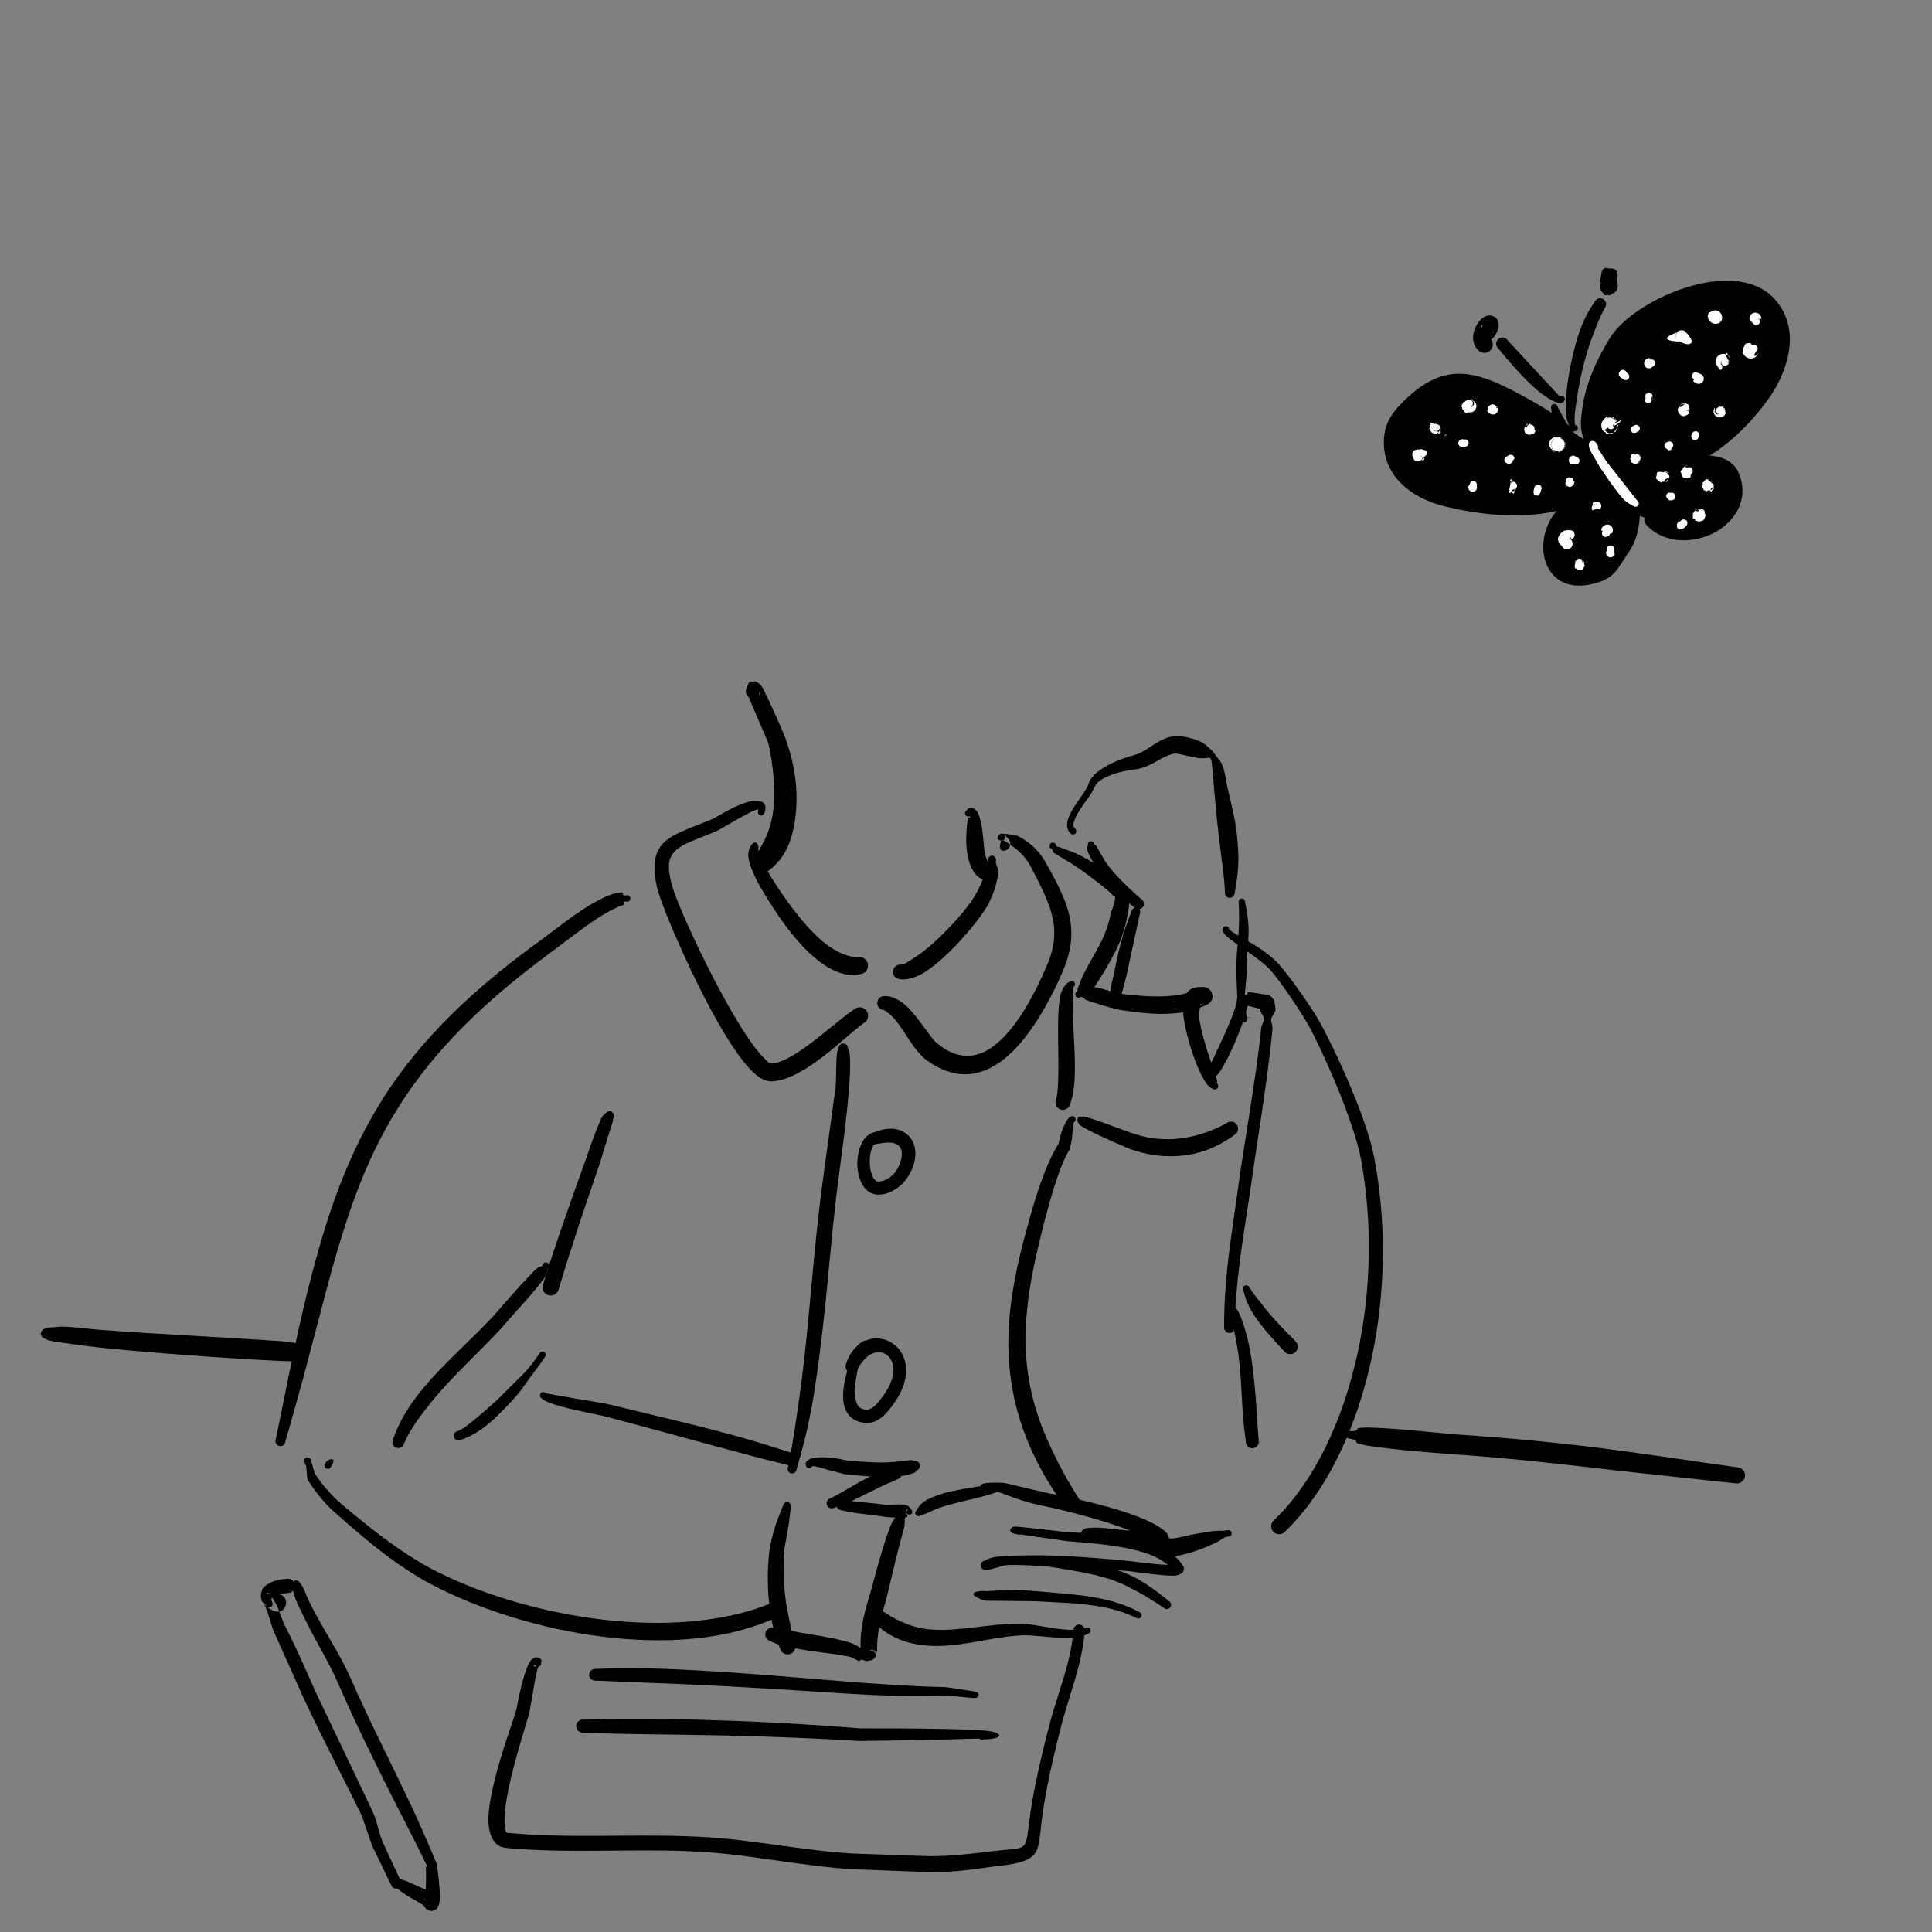 <?xml version="1.0" encoding="utf-8"?>
<!-- Generator: Adobe Illustrator 24.2.0, SVG Export Plug-In . SVG Version: 6.00 Build 0)  -->
<svg version="1.1" id="图层_1" xmlns="http://www.w3.org/2000/svg" xmlns:xlink="http://www.w3.org/1999/xlink" x="0px" y="0px"
	 viewBox="0 0 85.04 85.04" style="enable-background:new 0 0 85.04 85.04;" xml:space="preserve">
<rect x="0" y="0" width="85.04" height="85.04" fill="#808080" stroke="none"/>
<style type="text/css">
	.st0{fill-rule:evenodd;clip-rule:evenodd;}
	.st1{fill-rule:evenodd;clip-rule:evenodd;fill:#FFFFFF;}
</style>
<g transform="matrix(1,0,0,1,-9.833,-33.607)">
	<g transform="matrix(0.444,0,0,0.398,0,0)">
		<path class="st0" d="M96.38,161.55l0.01,0.03c0.5,1.36,1.82,4.69,1.93,5.09c0.18,0.8,0.3,1.7,0.41,2.64
			c0.15,1.27,0.22,2.62,0.15,3.95c-0.1,1.71-0.51,3.33-1.23,4.7c-0.18,0.34-0.32,0.69-0.54,1c-0.39,0.44-0.39,1.16,0,1.6
			c0.39,0.44,1.03,0.44,1.43,0c0.46-0.43,0.87-0.91,1.2-1.46c0.72-1.2,1.07-2.68,1.25-4.2c0.21-1.77,0.15-3.65-0.14-5.39
			c-0.2-1.24-0.51-2.4-0.84-3.42c-0.12-0.42-1.49-3.92-2.13-5.28c-0.12-0.26-0.21-0.45-0.27-0.53c-0.06-0.08-0.08-0.13-0.1-0.15
			c-0.26-0.2-0.37-0.34-0.45-0.33c-0.32,0.04-0.6-0.05-0.71,0.23c-0.23,0.55-0.41,0.94-0.1,1.36
			C96.29,161.45,96.33,161.5,96.38,161.55z M97.38,161.27c0.02-0.01,0.04-0.02,0.06-0.03c0.08-0.04-0.06-0.17-0.03-0.24
			c0.01-0.03-0.1-0.01-0.07-0.01C97.43,160.98,97.4,161.12,97.38,161.27z M96.28,161.14c-0.01-0.04-0.03-0.06-0.05-0.05
			C96.19,161.1,96.27,161.13,96.28,161.14z"/>
	</g>
	<g transform="matrix(0.444,0,0,0.398,0,0)">
		<path class="st0" d="M118.25,174.71c0.07,0.05,0.09,0.08,0.05,0.15c-0.01,0.02-0.02,0.05-0.04,0.04
			c-0.06-0.03-0.13,0.01-0.17-0.04c-0.01-0.01-0.08,0.01-0.05,0.01c0.17-0.04-0.01,0.45-0.03,0.77c-0.02,0.44-0.07,0.95-0.08,1.49
			c-0.01,0.83,0.07,1.71,0.25,2.45c0.3,1.26,0.93,2.15,1.97,2.33c0.46,0.09,0.89-0.26,0.97-0.77c0.08-0.51-0.23-0.99-0.69-1.08
			c-0.25-0.05-0.36-0.29-0.46-0.55c-0.15-0.4-0.21-0.9-0.27-1.41c-0.06-0.56-0.09-1.14-0.15-1.66c-0.09-0.79-0.21-1.46-0.37-1.88
			c-0.08-0.19-0.14-0.36-0.24-0.46c-0.09-0.1-0.16-0.19-0.26-0.24c-0.09-0.04-0.17-0.12-0.26-0.09c-0.18,0.06-0.3,0-0.41,0.27
			c-0.17,0.08-0.24,0.29-0.17,0.47C117.9,174.7,118.09,174.79,118.25,174.71z"/>
	</g>
	<g>
		<g transform="matrix(0.444,0,0,0.398,0,0)">
			<path class="st0" d="M179.22,131.82c-0.12,0.54-0.19,1.08-0.03,1.32c0.26,0.4,0.04,0.17,0.3,0.27c0.13,0.39,0.3,0.76,0.53,1.08
				c0.21,0.3,0.44,0.55,0.68,0.77c-0.07,0.17-0.11,0.36-0.11,0.56c0,0.77,0.56,1.39,1.25,1.39c0.58,0.02,0.99-0.28,1.31-0.81
				c0.04-0.07,0.07-0.14,0.11-0.22c1.36,0.01,2.86-0.61,3.95-1.02c2.05-0.77,4.09-2.04,5.88-3.65c1.8-1.62,3.35-3.58,4.43-5.69
				c0.55-1.08,1.22-2.3,1.43-3.53c0.18-1.09,0.07-2.2-0.59-3.29c-0.64-1.05-1.47-1.72-2.43-2.08c-0.78-0.9-1.78-1.25-2.86-1.26
				c-1.45-0.01-3.09,0.73-4.18,1.23c-2.12,0.97-3.4,1.82-4.32,2.73c-1.56,1.55-2.07,3.34-3.9,6.67c-0.58,1.05-1.23,2.8-1.4,4.45
				C179.22,131.12,179.21,131.48,179.22,131.82z"/>
		</g>
		<g transform="matrix(0.444,0,0,0.398,0,0)">
			<path class="st0" d="M181.08,135.2l0.02-0.28c-0.19-0.31-0.42-0.59-0.67-0.84c-0.32-0.32-0.69-0.59-1.04-0.87l-4.15-3.06
				c-1.12-0.75-3.5-2.04-5.74-2.86c-1.86-0.68-3.64-0.97-4.68-0.65c-0.48,0.15-0.89,0.44-1.24,0.81c-0.44,0.46-0.75,1.13-1.2,1.54
				c-0.45,0.42-1.05,0.89-1.46,1.46c-0.27,0.38-0.47,0.81-0.59,1.28c-0.97,4.18,1.05,6.72,4.19,8.01c3.7,1.52,9.1,1.09,11.57,0.11
				c0.67-0.27,2.96-0.58,4.13-1.35c0.73-0.48,1.17-1.13,1.29-1.83C181.58,136.45,181.55,135.8,181.08,135.2z M177.26,136.43
				l0.01,0.04l0.06-0.01l-0.04-0.02L177.26,136.43z M165.59,132.48c-0.15-0.02-0.24,0.02-0.23,0.18
				C165.36,132.76,165.52,132.6,165.59,132.48z"/>
		</g>
		<g transform="matrix(0.444,0,0,0.398,0,0)">
			<path class="st0" d="M181.96,139.29c-0.01,0-0.02-0.01-0.02-0.01c-0.15-0.04-0.32-0.08-0.48-0.11c-0.42-0.1-0.83-0.11-1.14-0.05
				c-1.01,0.23-2.82,1.53-3.7,3.08c-0.83,1.46-0.87,3.07,0.28,4.34c1.07,1.18,2.67,1.09,4.17,0.08c1.21-0.82,2.32-2.21,2.79-3.28
				c0.32-0.75,0.36-1.43,0.25-1.91c-0.18-0.75-0.53-1.19-0.92-1.45c-0.07-0.13-0.07-0.21-0.22-0.37c-0.1-0.11-0.13-0.27-0.2-0.36
				c-0.27-0.31-0.59-0.25-0.7-0.11C182.01,139.16,181.98,139.22,181.96,139.29z M180.63,143.92c-0.02,0.02-0.03,0.04-0.03,0.06
				C180.6,143.98,180.65,143.94,180.63,143.92z M181.5,142L181.5,142c0.06-0.01,0.08,0.11,0.12,0.13l0.01-0.03
				c0-0.01,0.01-0.03,0.01-0.04l0-0.03c-0.05-0.01-0.09-0.02-0.14-0.04V142z M181.95,139.48c-0.07,0.01-0.05,0.1-0.03,0.18
				l0.09-0.01h0.01C181.98,139.6,181.96,139.54,181.95,139.48z M182.05,139.38c0.01,0.01,0.02,0.01,0.02-0.01
				C182.07,139.35,182.06,139.36,182.05,139.38z"/>
		</g>
		<g transform="matrix(0.444,0,0,0.398,0,0)">
			<path class="st0" d="M185.16,137.47c-0.09-0.45-0.34-0.88-0.82-1.18c-0.46-0.29-1.32-0.44-2.08-0.36
				c-0.54,0.06-1.01,0.26-1.34,0.49c-0.23,0.06-0.43,0.14-0.59,0.24c-0.19,0.11-0.55,0.42-0.71,0.75c-0.18,0.38-0.24,0.81-0.07,1.29
				c0.06,0.17,0.17,0.37,0.35,0.58c0.1,0.17,0.22,0.34,0.38,0.49c0.46,0.44,1.37,0.84,2.21,0.92c0.49,0.05,0.94-0.03,1.31-0.19
				c0.03,0.07,0.06,0.12,0.09,0.18c0.26,0.43,0.71,0.83,1.37,1.04c0.4,0.13,0.9,0.19,1.44,0.19c0.19,0.13,0.39,0.22,0.6,0.32
				c1.1,0.52,3.19,0.17,4.66-0.87c1.2-0.85,1.92-2.14,1.79-3.55c-0.06-0.64-0.37-1.16-0.9-1.54c-0.44-0.31-1.14-0.5-1.96-0.54
				c-1.92-0.07-4.61,0.74-5.31,1.33C185.54,137.11,185.38,137.26,185.16,137.47z M183.77,136.32c-0.05,0.01-0.12,0.05-0.18,0.09
				c0.05,0.05,0.19,0.09,0.26,0.07l-0.01-0.02c-0.01-0.02-0.03-0.05-0.04-0.08L183.77,136.32z M183.82,136.32l0.07,0.04
				C183.87,136.33,183.85,136.32,183.82,136.32z"/>
		</g>
		<g transform="matrix(0.344,0,0,0.235,493.182,323.819)">
			<path class="st0" d="M-1206.61-1158.52c0.03,0.59,0.08,1.17,0.2,1.77c0.39,2.06,1.24,4.14,2.21,6.2
				c1.68,3.57,3.93,6.96,5.78,9.67c0.37,0.53,0.96,0.51,1.32-0.02c0.36-0.54,0.35-1.4-0.02-1.93c-1.84-2.54-4.02-5.79-5.78-9.1
				c-0.97-1.83-1.77-3.69-2.38-5.45c-0.18-0.5-0.37-0.95-0.51-1.43c-0.06-0.33-0.29-0.53-0.51-0.45
				C-1206.53-1159.18-1206.66-1158.84-1206.61-1158.52z"/>
		</g>
		<g transform="matrix(0.444,0,0,0.398,0,0)">
			<path class="st0" d="M179.76,132.5c-0.02-0.23-0.01-0.47,0-0.73c0.03-0.61,0.12-1.26,0.21-1.8c0.18-1.31,0.55-2.6,1.04-3.84
				c0.49-1.25,1.11-2.45,1.76-3.56c1.1-1.86,3.79-3.66,6.61-4.61c2.73-0.93,5.61-1.13,7.15,0.58c1.07,1.19,1.33,2.65,1.16,4.11
				c-0.19,1.6-0.88,3.18-1.69,4.45c-1.54,2.46-3.56,4.77-5.9,6.25c-1.16,0.74-2.41,1.26-3.71,1.51c-1.25,0.24-2.56,0.26-3.93-0.12
				c-0.4-0.13-0.81,0.13-0.93,0.57c-0.12,0.44,0.11,0.9,0.51,1.03c1.77,0.67,3.51,0.8,5.17,0.48c0.74-0.14,1.46-0.39,2.15-0.7
				c3.31-1.46,6.16-4.49,8.23-7.76c1.16-1.88,2.08-4.35,1.99-6.69c-0.06-1.63-0.59-3.21-1.83-4.52c-1.63-1.71-4.34-2.02-7.14-1.31
				c-3.69,0.93-7.51,3.51-8.88,6.01c-0.66,1.19-1.27,2.48-1.75,3.82c-0.49,1.35-0.85,2.76-1,4.18c-0.04,0.42-0.11,0.9-0.11,1.38
				c0,0.51,0.06,1.02,0.19,1.46c0.04,0.22,0.23,0.36,0.43,0.31C179.67,132.93,179.8,132.72,179.76,132.5z"/>
		</g>
		<g transform="matrix(0.444,0,0,0.398,0,0)">
			<path class="st0" d="M185.02,137.61c0.13-0.04,0.38-0.04,0.56-0.1c0.65-0.21,1.47-0.5,1.68-0.55c0.87-0.25,2.63-0.67,4.09-0.49
				c0.76,0.09,1.44,0.31,1.66,1.03c0.57,1.86-0.58,3.3-2.01,4.07c-1.49,0.81-3.39,1.02-4.56-0.26c-0.29-0.34-0.76-0.35-1.06-0.03
				c-0.3,0.32-0.31,0.85-0.03,1.19c1.55,1.96,4.33,2.17,6.48,1.03c2.26-1.19,3.75-3.76,2.73-6.64c-0.39-1.08-1.2-1.71-2.26-1.94
				c-1.77-0.39-4.25,0.32-5.37,0.72c-0.22,0.08-1.11,0.38-1.75,0.76c-0.34,0.2-0.61,0.42-0.74,0.58c-0.26,0.32-0.29,0.59-0.16,0.76
				c0.05,0.07,0.11,0.18,0.25,0.22c0.18,0.09,0.4,0,0.47-0.21C185.01,137.7,185.02,137.66,185.02,137.61z M184.97,137.63
				c-0.03,0.02-0.05,0.04-0.03,0.08C184.97,137.77,184.97,137.71,184.97,137.63z"/>
		</g>
		<g transform="matrix(0.444,0,0,0.398,0,0)">
			<path class="st0" d="M176.97,132.52c0.01,0.18,0.03,0.35,0.09,0.5c0.13,0.33,0.37,0.58,0.87,0.58c0.2,0.04,0.27-0.12,0.36-0.22
				c0.1-0.11-0.01-0.6-0.03-0.86c-0.15-0.39-0.31-0.66-0.5-0.91c-0.18-0.22-0.39-0.42-0.68-0.67c-0.51-0.41-1.03-0.8-1.57-1.17
				c-0.79-0.55-1.61-1.06-2.42-1.56c-2.7-1.64-4.87-2.68-7-2.39c-1.44,0.2-2.88,0.99-4.46,2.64c-0.66,0.69-1.25,1.37-1.67,2.17
				c-0.3,0.58-0.51,1.22-0.58,1.98c-0.18,1.75,0.23,3.22,1,4.42c1.1,1.72,2.99,2.86,4.99,3.41c3.11,0.85,6.78,1.34,10.17,0.71
				c2.36-0.44,4.57-1.43,6.39-3.08c0.34-0.3,0.41-0.85,0.14-1.24c-0.27-0.38-0.77-0.45-1.11-0.15c-2.04,1.73-4.62,2.44-7.27,2.64
				c-2.7,0.21-5.49-0.13-7.92-0.76c-1.34-0.35-2.64-0.99-3.56-1.98c-0.87-0.94-1.39-2.19-1.25-3.79c0.06-0.64,0.25-1.16,0.54-1.63
				c0.32-0.54,0.74-1.01,1.19-1.5c1.63-1.79,3.08-2.44,4.62-2.33c1.57,0.12,3.21,0.97,5.19,2.12c0.8,0.47,1.61,0.95,2.39,1.47
				c0.52,0.34,1.02,0.7,1.51,1.08c0.23,0.17,0.41,0.3,0.56,0.45L176.97,132.52z"/>
		</g>
		<g transform="matrix(0.444,0,0,0.398,0,0)">
			<path class="st0" d="M182.39,139.65L182.39,139.65c0,0-0.09-0.02-0.17-0.03c-0.67-0.11-2.34-0.48-2.48-0.5
				c-0.61-0.02-1.24,0.19-1.82,0.54c-0.55,0.33-1.04,0.78-1.42,1.25c-1.5,1.86-1.75,4.69-0.81,6.46c0.69,1.31,2,2.13,3.96,1.74
				c1.02-0.22,1.66-0.53,2.15-0.93c0.72-0.61,1.07-1.47,1.89-2.81c0.4-0.66,0.67-1.43,0.83-2.26c0.21-1.09,0.25-2.25,0.27-3.32
				c0.02-0.44-0.29-0.81-0.68-0.83c-0.39-0.02-0.73,0.32-0.74,0.76c-0.07,0.95-0.17,1.99-0.41,2.95c-0.15,0.58-0.36,1.13-0.66,1.59
				c-0.71,1.08-0.98,1.8-1.58,2.3c-0.32,0.27-0.74,0.45-1.41,0.6c-1.36,0.34-2.21-0.34-2.51-1.41c-0.34-1.19-0.1-2.74,0.71-3.88
				c0.27-0.38,0.62-0.75,1.02-1.03c0.38-0.26,0.8-0.46,1.22-0.47c0.14-0.01,1.77,0.12,2.43,0.11c0.34,0,0.54-0.13,0.57-0.17
				c0.13-0.17,0.11-0.42-0.04-0.57C182.62,139.66,182.5,139.63,182.39,139.65z"/>
		</g>
		<g transform="matrix(0.444,0,0,0.398,0,0)">
			<path class="st0" d="M178.41,131.48c0.03-0.04-0.03-0.05-0.11-0.06h0c-0.07-0.23-0.05-0.86-0.05-0.91
				c0.03-0.57,0.12-1.2,0.21-1.88c0.18-1.35,0.43-2.87,0.8-4.36c0.3-1.25,0.69-2.48,1.09-3.59c0.3-0.83,0.58-1.6,0.92-2.23
				c0.18-0.3,0.11-0.71-0.16-0.91c-0.27-0.2-0.64-0.12-0.81,0.18c-0.43,0.66-0.86,1.46-1.21,2.37c-0.45,1.16-0.78,2.49-1.06,3.82
				c-0.32,1.57-0.56,3.17-0.63,4.58c-0.04,0.73-0.02,1.4,0.02,2.01c0.01,0.12,0.25,1.17,0.46,1.44c0.18,0.22,0.36,0.26,0.52,0.15
				c0.16-0.09,0.22-0.31,0.14-0.49C178.49,131.56,178.45,131.52,178.41,131.48z M178.29,131.43c0.02,0.07,0.05,0.1,0.09,0.08
				c0.01-0.01,0.02-0.01,0.02-0.02C178.38,131.46,178.34,131.44,178.29,131.43L178.29,131.43z"/>
		</g>
		<g transform="matrix(0.444,0,0,0.398,0,0)">
			<path class="st0" d="M176.76,128.28l-5.24-6.31c-0.24-0.27-0.63-0.27-0.87,0c-0.24,0.27-0.24,0.7,0,0.97
				c0.2,0.24,0.92,1.27,1.84,2.39c0.64,0.78,1.36,1.62,2.06,2.27c0.68,0.63,1.31,1.08,1.75,1.27c0.39,0.17,0.68,0.16,0.83,0.01
				c0.15-0.11,0.19-0.34,0.09-0.5C177.11,128.21,176.91,128.17,176.76,128.28z"/>
		</g>
		<g transform="matrix(0.444,0,0,0.398,0,0)">
			<path class="st0" d="M181.03,114.29c-0.03,0.02-0.05,0.04-0.06,0.06c-0.01,0.02-0.01,0.06-0.01,0.1
				c-0.02,0.05-0.03,0.11-0.04,0.18c-0.04,0.27-0.17,0.75-0.14,1.18v0c-0.02,0.02-0.02,0.04,0,0.05l0.02,0.14l0,0.02
				c-0.01,0.05-0.01,0.1-0.01,0.15c0,0.27,0.1,0.5,0.27,0.67c0.05,0.17,0.2,0.28,0.36,0.25c0.03,0,0.06-0.01,0.09-0.03
				c0.03,0,0.06,0.01,0.1,0.01c0.19,0.14,0.28-0.18,0.54-0.21c0.07-0.01,0.07-0.12,0.14-0.16c0.1-0.06,0.14-0.24,0.22-0.49
				c0.06-0.18-0.05-0.63-0.09-0.97c0.02-0.08,0.03-0.14,0.05-0.2c0.02-0.05,0.03-0.1,0.03-0.15l-0.01-0.03l0-0.01l0.01,0l0,0
				c0.08-0.6-0.41-0.75-0.86-0.72C181.4,114.04,181.16,114.05,181.03,114.29z M180.97,115.57c-0.01,0.01-0.02,0.03-0.02,0.05
				c-0.01,0.04-0.13,0.14-0.17,0.2l0,0.05l0.02,0c0.02,0,0.03,0,0.04-0.01c0.03-0.09,0.07-0.18,0.13-0.25L180.97,115.57z
				 M182.5,114.85l-0.01,0.04c0,0.01,0,0.02,0,0.03c0-0.02,0.06-0.07,0.03-0.07H182.5z"/>
		</g>
		<g transform="matrix(0.444,0,0,0.398,0,0)">
			<path class="st0" d="M169.98,122.01c0.25-0.23,0.47-0.59,0.63-0.99c0.21-0.61,0.08-0.99,0-1.17c-0.2-0.5-1-0.86-1.72-0.01
				c-0.27,0.32-0.55,0.87-0.66,1.44c-0.13,0.7-0.01,1.41,0.48,1.92c0.32,0.36,0.85,0.36,1.18,0
				C170.18,122.87,170.21,122.37,169.98,122.01z M170.06,121.19c0.11,0,0.19-0.01,0.12-0.08
				C170.13,121.06,170.09,121.11,170.06,121.19z M169.06,120.67c0.01-0.04,0.02-0.09,0.03-0.14c0.01-0.05,0.04-0.13,0-0.13
				C168.93,120.39,168.97,120.53,169.06,120.67z"/>
		</g>
		<g transform="matrix(0.444,0,0,0.398,0,0)">
			<path class="st1" d="M180.55,134l0.01-0.02c0.08-0.2-0.17-0.66-0.39-0.74c-0.33-0.11-0.51,0.09-0.51,0.42
				c0,0.11,0.02,0.22,0.05,0.34c0.05,0.17,0.14,0.34,0.2,0.48l0.79,1.53c0.69,1.13,1.34,2.26,2.12,3.28
				c0.14,0.18,0.27,0.37,0.43,0.53c0.25,0.24,0.53,0.4,0.82,0.58c0.14,0.13,0.34,0.11,0.46-0.04c0.12-0.15,0.1-0.38-0.04-0.51
				l-3.1-4.39l-0.79-1.36L180.55,134z M179.87,133.77c-0.01,0.07-0.01,0.15,0.02,0.2C179.87,133.9,179.86,133.84,179.87,133.77z"/>
		</g>
		<g transform="matrix(0.444,0,0,0.398,0,0)">
			<path class="st1" d="M182.12,132.29c0.02,0,0.04-0.01,0.06-0.02c0.04-0.02,0.03-0.07,0.06-0.06c0.18,0.05,0.02-0.18,0.12-0.15
				c0.05,0.01-0.01-0.06,0.03-0.05c0.18,0.04-0.04-0.18,0.09-0.19c0.14-0.01-0.07-0.14,0.04-0.17c0.08-0.02-0.06-0.07,0.01-0.1
				c0.14-0.06,0-0.1-0.04-0.17v0l-0.01-0.04c0.35-0.28,0.69-0.63-0.01-0.2c-0.04-0.01-0.09-0.02-0.05-0.08
				c0.03-0.05,0.02-0.06-0.01-0.07c0.07-0.1-0.12,0.04-0.07-0.11c0.04-0.13-0.04-0.09-0.12-0.11c0-0.04-0.02-0.03-0.05-0.02
				c0.01,0.01,0.03,0.02,0.05,0.02l0,0.02c-0.02,0.08,0.09-0.01,0.06,0.06c-0.02,0.06,0.07,0,0.04,0.05
				c-0.03,0.09,0.04,0.08,0.08,0.09l-0.02,0.02l-0.02,0.03l0.02,0.03c0.02,0.03,0.03,0.06,0.04,0.09c-0.08,0.05-0.16,0.1-0.26,0.17
				c0.03,0.06,0.04,0.13,0.04,0.2c-0.21,0.12-0.29,0.08,0.16-0.49c-0.13-0.23-0.34-0.36-0.56-0.39c0.03-0.01,0.06-0.05,0.08-0.06
				l0.02,0l0,0c0,0-0.01,0-0.01,0l-0.01,0c-0.05,0-0.11,0-0.16-0.03c-0.17-0.11-0.37,0.03-0.46,0.14c-0.06,0.06-0.1,0.04-0.1,0.09
				c0.02,0.2-0.17,0.05-0.11,0.15c0.06,0.12-0.13,0.04-0.07,0.13c0.05,0.07-0.08,0.03-0.04,0.09c0.1,0.11-0.14,0.09-0.04,0.16
				c0.05,0.04-0.06,0.05-0.01,0.08c0.12,0.08-0.12,0.13,0,0.17c0.11,0.04-0.09,0.13,0.02,0.15c0.06,0.01-0.04,0.07,0.02,0.08
				c0.16,0.01-0.07,0.22,0.08,0.19c0.12-0.02-0.03,0.17,0.09,0.13c0.08-0.03,0,0.12,0.08,0.08c0.06-0.03,0.01,0.09,0.06,0.05
				c0.15-0.1,0.07,0.29,0.21,0.12c0.07-0.08,0.06,0.14,0.12,0.03c0.08-0.13,0.14,0.22,0.2,0.01c0.03-0.11,0.13,0.14,0.15-0.03
				c0.01-0.07,0.08,0.06,0.08-0.03C182.01,132.24,182.11,132.39,182.12,132.29z M182.47,131.33L182.47,131.33
				c-0.09,0.08-0.19,0.15-0.27,0.19c0,0.14-0.07,0.27-0.19,0.35c-0.16,0.09-0.37,0.03-0.47-0.13l-0.08,0.05
				c-0.09,0.07-0.41,0.29-0.14,0.11c0.41-0.27-0.44,0.34-0.04,0.13c0.06-0.03-0.01,0.11,0.05,0.09c0.05-0.02,0,0.09,0.05,0.06
				c0.1-0.05,0.07,0.17,0.16,0.12c0.08-0.05,0.1,0.11,0.18,0.06c0.15-0.09,0.29-0.04,0.4-0.07c0-0.01,0-0.04-0.01-0.07
				c0.27-0.18,0.41-0.51,0.37-0.84l-0.01-0.01c0-0.01,0-0.01,0-0.02L182.47,131.33L182.47,131.33L182.47,131.33L182.47,131.33z
				 M181.53,131.7c-0.11,0.06-0.24,0.13-0.05,0.03L181.53,131.7L181.53,131.7z M181.91,130.57c0.01,0,0.01,0.02,0.01,0.04
				c0.01,0.1,0.1-0.05,0.1,0.04c0,0.05,0.05-0.03,0.05,0.02c0,0.09,0.05,0.07,0.1,0.05c-0.01-0.01-0.02-0.03-0.03-0.06
				C182.11,130.53,182.02,130.56,181.91,130.57z M181.41,130.71c-0.01,0-0.02-0.01-0.03-0.03c-0.02-0.02-0.01,0.02-0.01,0.05
				L181.41,130.71z M181.78,130.63c-0.01-0.01-0.02-0.02-0.03-0.05c-0.03-0.08-0.06,0.09-0.1,0c-0.04-0.08-0.05,0.12-0.11,0.02
				c-0.03-0.04-0.02,0.07-0.06,0.02c-0.03-0.05-0.02,0.03-0.04,0.07C181.55,130.64,181.67,130.63,181.78,130.63z"/>
		</g>
		<g transform="matrix(0.444,0,0,0.398,0,0)">
			<path class="st1" d="M184.11,131.53c-0.04,0.01-0.07,0.02-0.11,0.05c-0.3,0.18-0.18,0.49-0.17,0.52c0.02,0.04,0.18,0.32,0.47,0.2
				c0.07-0.03,0.25-0.13,0.29-0.17c0.15-0.15,0.16-0.4,0.03-0.57C184.48,131.4,184.25,131.38,184.11,131.53z M184.4,132.22
				L184.4,132.22L184.4,132.22L184.4,132.22z M184.5,132.06c-0.02,0.05-0.05,0.1-0.08,0.14
				C184.47,132.16,184.49,132.11,184.5,132.06z"/>
		</g>
		<g transform="matrix(0.444,0,0,0.398,0,0)">
			<path class="st1" d="M184.56,135.62c-0.03-0.09,0.07-0.14,0.07-0.2c0.04-0.03,0.07-0.06,0.1-0.1c0.01-0.05,0.01-0.1,0.01-0.15
				l0.02,0.02l0.02,0.03c-0.01,0.03-0.03,0.07-0.05,0.09l0,0.02c0,0,0,0.01,0,0.01l-0.01,0.04l-0.02,0.04
				c-0.01,0.01-0.01,0.02-0.02,0.03C184.65,135.52,184.61,135.58,184.56,135.62c0,0.02,0.02,0.04,0.03,0.06
				c0.02,0.03,0-0.08,0.02-0.07c0.11,0,0.06-0.09,0.07-0.15l0.01-0.02l0-0.01c0,0,0.01,0,0.02-0.01c0.04-0.01,0.01-0.04,0.01-0.07
				l0-0.01l0,0l0.01-0.01c0.07-0.03,0.07-0.07,0.04-0.1c0.04-0.11,0.03-0.24-0.03-0.36c-0.1-0.19-0.32-0.25-0.49-0.14
				c-0.06-0.02-0.08-0.18-0.21-0.12c-0.14,0.07-0.19,0.16-0.17,0.23c0.02,0.11-0.11,0.08-0.07,0.15c0.08,0.13-0.13,0.17-0.03,0.24
				c0.18,0.12-0.07,0.41,0.16,0.36c0.05-0.01,0.02,0.08,0.08,0.06c0.06-0.02,0.06,0.12,0.14,0.06
				C184.3,135.75,184.45,135.71,184.56,135.62z M184.7,134.98l0.01,0.03l0.01-0.01c0.02-0.03-0.02-0.03-0.03-0.05L184.7,134.98z
				 M184.63,134.86c0.01,0.01,0.02,0.03,0.03,0.04l0.02,0.04l0-0.01C184.71,134.86,184.67,134.86,184.63,134.86L184.63,134.86z
				 M184.52,134.76L184.52,134.76c0-0.04-0.02-0.03-0.05-0.03l0.02,0.01L184.52,134.76z"/>
		</g>
		<g transform="matrix(0.444,0,0,0.398,0,0)">
			<path class="st1" d="M187.53,133.33c-0.17-0.02-0.32,0.1-0.37,0.29c-0.05,0.21,0.06,0.42,0.25,0.47c0.05,0.1,0.19,0.22,0.37,0.1
				c0.14-0.08,0.04-0.07,0.04-0.16c0.18-0.09,0.26-0.33,0.18-0.53c-0.08-0.2-0.29-0.29-0.48-0.2c-0.05-0.05,0.06-0.14-0.06-0.12
				c-0.03,0,0.02,0.1,0,0.08C187.4,133.22,187.47,133.29,187.53,133.33z"/>
		</g>
		<g transform="matrix(0.444,0,0,0.398,0,0)">
			<path class="st1" d="M190.55,132.76c0.03-0.04,0.04-0.09,0.05-0.15c0.03-0.22-0.09-0.43-0.29-0.47c-0.1-0.03-0.19,0.01-0.28,0.06
				c-0.09,0.05-0.19,0.3-0.21,0.39c-0.05,0.22,0.07,0.45,0.26,0.51c0.2,0.06,0.4-0.08,0.46-0.3L190.55,132.76z"/>
		</g>
		<g transform="matrix(0.444,0,0,0.398,0,0)">
			<path class="st1" d="M192.51,130.22c-0.05,0.05-0.14,0.24-0.08,0.08c0.1-0.3-0.25,0.17-0.11-0.06c0.07-0.11-0.12,0.05-0.05-0.04
				c0.12-0.15-0.2,0.05-0.06-0.08c0.19-0.17-0.29-0.01-0.06-0.12c0.15-0.08-0.2-0.04-0.03-0.09c0.21-0.07-0.18-0.61-0.04-0.26
				c0.01,0.03-0.02,0.07-0.04,0.1c-0.09,0.37,0.11,0.74,0.44,0.84c0.31,0.09,0.64-0.1,0.74-0.44c0.01,0,0.01-0.03,0.02-0.05
				l-0.02,0.05l0,0c-0.06,0.01,0.04-0.07,0-0.1c-0.2-0.17,0.18-0.12-0.02-0.17c-0.17-0.04,0.14-0.09-0.02-0.09
				c-0.23-0.01,0.17-0.16-0.04-0.12c-0.18,0.04,0.12-0.16-0.05-0.09c-0.25,0.1,0.13-0.3-0.1-0.11c-0.24,0.2,0.07-0.4-0.13-0.07
				c-0.1,0.15,0-0.21-0.08-0.01c-0.12,0.28-0.08-0.42-0.15,0.06c-0.2,0-0.36,0.18-0.36,0.41
				C192.28,130.02,192.38,130.17,192.51,130.22z M192.54,130.27c0,0.03-0.01,0.12,0,0.09l0.02-0.12l-0.02-0.01L192.54,130.27z"/>
		</g>
		<g transform="matrix(0.444,0,0,0.398,0,0)">
			<path class="st1" d="M192.79,124.49c0,0.13,0.05,0.25,0.15,0.33c0.16,0.13,0.39,0.08,0.5-0.1c0.26,0.11-0.11-0.15,0.09-0.16
				c0.1-0.01-0.07-0.05,0.01-0.08c0.22-0.05-0.19-0.03-0.01-0.17c0.16-0.12-0.19,0.05-0.06-0.16c0.1-0.15-0.15,0.09-0.08-0.12
				c0.05-0.14-0.09,0.08-0.06-0.09c0.03-0.16-0.06,0.08-0.05-0.12c0.01-0.27-0.07-0.09-0.03-0.18c-0.2-0.1-0.44-0.09-0.65,0.05
				c-0.35,0.23-0.47,0.73-0.26,1.12c-0.1,0.12,0.15-0.01,0.06,0.13c-0.06,0.09,0.09-0.03,0.04,0.07c-0.07,0.13,0.12-0.06,0.06,0.09
				c-0.07,0.18,0.14-0.08,0.1,0.14c-0.01,0.08-0.02,0.02,0.05,0.06c0.08,0.05,0.1,0.08,0.16,0c0.13-0.16-0.06-0.25,0.09-0.14
				c0.08,0.06,0.06-0.16,0.02-0.07c-0.05,0.1,0.05-0.16,0-0.08c-0.19,0.29,0.08-0.31-0.1-0.19c-0.06,0.04,0.04-0.08-0.02-0.05
				c-0.18,0.09,0.12-0.16-0.05-0.14c-0.1,0.01,0.08-0.07-0.01-0.08C192.66,124.55,192.76,124.52,192.79,124.49z M192.81,124.35
				c-0.04,0-0.09,0-0.04,0.03c0.07,0.04-0.09,0.04-0.02,0.06c0.02,0.01,0.03,0.01,0.03,0.02
				C192.79,124.43,192.8,124.39,192.81,124.35z M192.84,124.29c-0.03,0-0.05-0.01-0.02,0.01l0.01,0.01L192.84,124.29L192.84,124.29z
				 M193.55,123.86l0.03,0.05l0.01,0.01c-0.02,0.04-0.03,0.08,0.03,0.06l-0.03-0.06c0.02-0.05,0.06-0.11-0.02-0.07
				C193.56,123.86,193.55,123.86,193.55,123.86z M193.27,123.64c0.1,0.04,0.19,0.11,0.26,0.21l0,0.01c0,0.01,0,0,0.01,0.01h0.01
				l-0.01-0.02l0,0c0.01-0.04,0.07-0.12-0.01-0.08c-0.16,0.09-0.1-0.5-0.2-0.25L193.27,123.64z"/>
		</g>
		<g transform="matrix(0.444,0,0,0.398,0,0)">
			<path class="st1" d="M192.83,119.33c-0.01-0.07-0.04-0.14-0.07-0.21c-0.18-0.34-0.57-0.46-0.88-0.26
				c-0.12-0.03-0.11,0.09-0.19,0.1c-0.19,0.02-0.2,0.2-0.21,0.33c-0.01,0.13-0.11,0.13-0.02,0.18c0.17,0.09-0.17,0.09,0.02,0.12
				c0.28,0.04-0.22,0.18,0.06,0.17c0.22,0-0.09,0.16,0.14,0.22c0.03,0.01,0.03,0.05,0.05,0.06c0.02,0.02,0.04,0.05,0.07,0.07
				c0.04,0.02,0.08,0.06,0.12,0.08c0.24,0.12,0.58,0.05,0.72-0.07C192.86,119.94,192.93,119.61,192.83,119.33z M192.78,119.8
				c-0.05,0.12-0.14,0.23-0.26,0.31C192.68,120.02,192.75,119.91,192.78,119.8z M192.14,118.93c-0.1,0.01-0.2,0.07-0.25,0.13
				C191.97,118.99,192.05,118.95,192.14,118.93z"/>
		</g>
		<g transform="matrix(0.444,0,0,0.398,0,0)">
			<path class="st1" d="M188.67,121c-0.12,0.04-0.22,0.11-0.29,0.22c-0.81,0.32-1.85,0.87,0.27,1c-0.08-0.04-0.14-0.09-0.19-0.15
				c-0.15-0.15-0.22-0.39-0.17-0.63c0.02-0.08,0.05-0.16,0.1-0.22l0.03-0.01c-0.03,0.05-0.06,0.09-0.08,0.15
				c-0.1,0.25-0.04,0.53,0.12,0.71c0.06,0.07,0.14,0.11,0.23,0.14c0.01,0.01,0.07,0.04,0.08,0.05c0.77,0.52,1.81,0.28,0.34-1.25
				C188.96,120.95,188.8,120.95,188.67,121z"/>
		</g>
		<g transform="matrix(0.444,0,0,0.398,0,0)">
			<path class="st1" d="M190.09,126.37c0.03,0.06-0.11,0.12-0.07,0.22c0.05,0.11,0.16,0.17,0.24,0.21c0.24,0.17,0.55,0.1,0.71-0.16
				c0.15-0.26,0.09-0.62-0.15-0.79l-0.43-0.21c-0.18-0.09-0.39,0-0.48,0.2C189.83,126.04,189.91,126.28,190.09,126.37z"/>
		</g>
		<g transform="matrix(0.444,0,0,0.398,0,0)">
			<path class="st1" d="M188.68,129.27c-0.04,0.02-0.1,0.06-0.08,0.12c-0.02,0.04-0.03,0.09-0.04,0.13
				c-0.19,0.28-0.02,0.47-0.02,0.51c0.01,0.12,0.11,0.16,0.15,0.23c0.13,0.22,0.4,0.29,0.68,0.08c0.04-0.03,0.22-0.06,0.22-0.27
				c0-0.07-0.14-0.23-0.05-0.23c0.03,0-0.06-0.02-0.07,0.01c-0.02,0.09-0.08,0.05-0.14,0.03c0.12-0.02,0.22-0.11,0.27-0.23
				c0.01,0.05,0.02,0.11,0.03,0.18c0.02-0.1,0.02-0.2,0-0.3v-0.01c0.02-0.22-0.13-0.42-0.33-0.43c-0.02-0.02-0.04-0.02-0.07-0.01
				C189.03,129.02,188.82,129.1,188.68,129.27z M189.17,129.12c-0.19-0.02-0.38,0.08-0.43,0.12c-0.01,0.01-0.03,0.01-0.05,0.03
				l-0.03,0.03c-0.01,0.02-0.02,0.03-0.03,0.05l-0.02,0.04l0.01,0.02C188.71,129.61,188.98,129.25,189.17,129.12z"/>
		</g>
		<g transform="matrix(0.444,0,0,0.398,0,0)">
			<path class="st1" d="M185.39,127.95L185.39,127.95L185.39,127.95c-0.08,0.07-0.13,0.17-0.14,0.27l0.01,0.03
				c0,0.02,0.01,0.05,0.01,0.07l0.01,0.07l0-0.02l-0.02-0.03c-0.01-0.04-0.01-0.09,0-0.12l-0.01-0.03c0.02-0.02-0.05-0.14-0.03-0.09
				c0.01,0.03,0.02,0.06,0.03,0.09v0c-0.05,0.05-0.02,0.1,0.01,0.15l0,0.01c0,0.01,0.01,0.03,0.01,0.04l0.01,0.03
				c0.01,0.25-0.08,0.42-0.02,0.46c0.09,0.06,0.13,0.2,0.24,0.09c0.03-0.02,0.05,0.04,0.08,0c0.04-0.05,0.18,0.1,0.22-0.14
				c0.07-0.04,0.12-0.1,0.15-0.17c0.11-0.01,0.08-0.18,0.07-0.22l-0.01-0.03c0-0.08-0.02-0.15-0.05-0.23c0.01-0.05,0-0.08-0.02-0.1
				c-0.08-0.2-0.3-0.29-0.48-0.2C185.44,127.92,185.41,127.93,185.39,127.95z M185.94,128.25c-0.04,0.17-0.17,0.44,0,0.43h0.01
				c0.04-0.08,0.06-0.17,0.06-0.25l-0.03-0.11L185.94,128.25z M185.85,128.06l-0.03-0.05c-0.03-0.05-0.07-0.04-0.11-0.03
				C185.76,127.99,185.81,128.02,185.85,128.06z M185.55,127.95c-0.02-0.01-0.03-0.02-0.05-0.04c-0.03-0.03-0.05,0.07-0.12,0.04h0
				l0,0c0,0.01,0,0.03,0,0.05C185.44,127.97,185.5,127.95,185.55,127.95z"/>
		</g>
		<g transform="matrix(0.444,0,0,0.398,0,0)">
			<path class="st1" d="M183.41,125.66c-0.02-0.08-0.06-0.16-0.12-0.21c-0.16-0.16-0.4-0.14-0.54,0.04
				c-0.15,0.21-0.16,0.4-0.04,0.59c0.06,0.1,0.27,0.22,0.34,0.28c0.14,0.16,0.37,0.16,0.51,0.01c0.14-0.16,0.15-0.41,0.01-0.57
				C183.54,125.76,183.47,125.71,183.41,125.66z M183.34,126.02l-0.02,0.03C183.33,126.04,183.34,126.03,183.34,126.02z"/>
		</g>
		<g transform="matrix(0.444,0,0,0.398,0,0)">
			<path class="st1" d="M185.74,124.06c-0.26-0.06-0.53,0.12-0.59,0.42c-0.07,0.31,0.09,0.62,0.37,0.7c0.12-0.04,0.2,0.02,0.27-0.04
				c0.07-0.06,0.13-0.06,0.2-0.16c0.19-0.07,0.29-0.29,0.23-0.51c-0.06-0.21-0.26-0.33-0.45-0.26c-0.04-0.01-0.09-0.04-0.09-0.04
				S185.71,124.07,185.74,124.06z M185.74,124.06c0.01-0.01,0.02,0,0.03,0.01L185.74,124.06z"/>
		</g>
		<g transform="matrix(0.444,0,0,0.398,0,0)">
			<path class="st1" d="M196.44,123.56c0.03-0.03,0.05-0.07,0.04-0.12C196.48,123.48,196.46,123.52,196.44,123.56
				c-0.06,0.06-0.16,0.09-0.18,0.19c-0.02,0.06-0.09,0.06-0.15,0.03c-0.05-0.02-0.05-0.06-0.03-0.13c0.06-0.21,0.1-0.14,0.12-0.31
				c0.18-0.1,0.25-0.34,0.16-0.54c-0.09-0.2-0.31-0.28-0.48-0.18c-0.12-0.08-0.05-0.11-0.2-0.22c-0.12-0.09-0.16,0.02-0.29,0.01
				c-0.28-0.04-0.26,0.34-0.46,0.56c-0.11,0.48,0.14,0.96,0.57,1.09C195.9,124.18,196.29,123.96,196.44,123.56z"/>
		</g>
		<g transform="matrix(0.444,0,0,0.398,0,0)">
			<path class="st1" d="M196.4,119.63c0.05,0,0.12,0,0.12,0.09c0,0.02,0.06,0.04,0.06,0.04l0.13-0.1c0,0,0.03,0.09,0.04,0.14
				l-0.01,0.05c0.01-0.01,0.01-0.03,0.01-0.05c0.06-0.34-0.13-0.67-0.43-0.76c-0.32-0.09-0.64,0.12-0.73,0.47
				c0.03,0.08-0.08,0.23,0.07,0.38c0.26,0.25,0.4,0.54,0.5,0.49c0.19,0.06,0.39-0.07,0.44-0.29
				C196.63,119.9,196.55,119.71,196.4,119.63z"/>
		</g>
		<g transform="matrix(0.444,0,0,0.398,0,0)">
			<path class="st1" d="M176.16,134.26c-0.06,0.15-0.12,0.28,0.07,0.03l-0.05-0.02L176.16,134.26l0.03-0.07l0.01-0.03l0.04,0.04
				l0.04,0.03l-0.01,0.01l-0.04,0.05l0.02,0.01l0.03,0.01c-0.03,0.1-0.05,0.2,0.06,0.03l-0.01-0.01l-0.05-0.02l0.01-0.02l0.01-0.04
				c0.09,0.06,0.19,0.09,0.3,0.1c0.02,0.18,0.04-0.12,0.05,0.01c0.07,0.42,0.04-0.26,0.12-0.01c0.13,0.41-0.02-0.31,0.13-0.04
				c0.08,0.16-0.03-0.16,0.05-0.03c0.2,0.31-0.11-0.3,0.1-0.08c0.28,0.29-0.19-0.31,0.1-0.11c0.23,0.15-0.17-0.2,0.06-0.09
				c0.27,0.12-0.23-0.18,0.05-0.12c0.18,0.04-0.16-0.1,0.02-0.08c0.3,0.04-0.28-0.11,0.02-0.13c0.17-0.01-0.17-0.04,0-0.08
				c0.27-0.05-0.29-0.02-0.01-0.12c0.22-0.09-0.25,0.02-0.02-0.1c0.22-0.12-0.26,0.07-0.04-0.1c0.15-0.12-0.2,0.08-0.04-0.08
				c0.19-0.19-0.28,0.19-0.07-0.1c0.12-0.18-0.2,0.18-0.07-0.07c0.07-0.14-0.13,0.14-0.05-0.05c0.06-0.14-0.12,0.17-0.06-0.04
				c0.03-0.11-0.07,0.14-0.04-0.03c0.01-0.06,0.03,0.03-0.07-0.08c-0.04-0.04-0.17-0.02-0.22-0.02c-0.38-0.11-0.76,0.14-0.86,0.56
				C175.66,133.72,175.84,134.12,176.16,134.26z M176.35,134.34c0.03,0.01,0.05,0.03,0.05,0.05c0.02,0.11-0.01-0.1-0.03-0.07
				L176.35,134.34z M176.11,134.05c-0.03,0.05-0.08,0.11,0.02,0.04l0.01-0.01L176.11,134.05z M176.06,133.97
				c-0.07,0.08-0.16,0.16,0.02,0.06l0.01,0l-0.02-0.03L176.06,133.97z M176.01,133.83c-0.1,0.07-0.22,0.13,0.01,0.06l0.01,0
				l-0.01-0.03L176.01,133.83z M175.98,133.68c-0.06,0.03-0.13,0.05-0.01,0.04l0.01,0l0,0L175.98,133.68z M175.97,133.58
				c-0.08,0.02-0.17,0.03-0.01,0.05l0.01,0V133.58z M175.98,133.46c-0.05,0-0.11,0-0.02,0.03l0.01,0v-0.01L175.98,133.46z
				 M176,133.38c-0.08,0-0.17-0.02-0.02,0.04l0.01,0l0,0L176,133.38z M176.04,133.27c-0.05-0.01-0.1-0.03-0.02,0.03l0.01,0.01
				l0.01-0.02L176.04,133.27z M176.08,133.2c-0.07-0.03-0.13-0.06-0.03,0.03l0.01,0.01l0.01-0.01L176.08,133.2z M176.14,133.11
				c-0.05-0.03-0.11-0.07-0.03,0.02l0.01,0.01L176.14,133.11z M176.21,133.03c-0.06-0.05-0.12-0.11-0.03,0.02l0,0.01l0.01-0.01
				L176.21,133.03z M176.31,132.96c-0.05-0.06-0.09-0.12-0.03,0.01l0,0.01l0.01-0.01L176.31,132.96z M176.41,132.9
				c-0.03-0.06-0.06-0.11-0.03,0l0,0.01L176.41,132.9z M176.5,132.87c-0.02-0.05-0.04-0.09-0.03,0l0,0.01L176.5,132.87z
				 M176.55,132.82c-0.01-0.01-0.01,0.02-0.01,0.04l0,0.01l0.02,0L176.55,132.82z M176.63,132.86c-0.01-0.03-0.01-0.06-0.02,0v0.01
				L176.63,132.86z"/>
		</g>
		<g transform="matrix(0.444,0,0,0.398,0,0)">
			<path class="st1" d="M173.77,131.36h0.03c0.02,0,0.03,0,0.05,0.01l0.02,0v0c-0.02,0-0.03,0-0.05,0
				c-0.18,0.02-0.32,0.19-0.32,0.39c-0.04-0.04-0.14-0.07-0.07-0.08c0.04-0.01-0.06-0.05-0.02-0.06c0.06-0.01,0.03-0.05,0-0.09
				c0.06-0.07,0.14-0.12,0.22-0.14c-0.07-0.04-0.16-0.18-0.13,0.03c0.01,0.07-0.04-0.08-0.11,0.01c-0.02,0.03,0,0.07,0.02,0.1
				c-0.07,0.07-0.12,0.16-0.14,0.27c-0.02,0.06,0.01,0.12-0.02,0.16c-0.1,0.17,0.15,0.07,0.03,0.18c-0.05,0.04,0.06,0.01,0.02,0.06
				c-0.06,0.06,0.08,0,0.04,0.07c-0.07,0.1,0.11-0.02,0.07,0.09c-0.07,0.16,0.15-0.08,0.12,0.1c-0.01,0.09,0.08-0.06,0.08,0.04
				c0,0.16,0.1-0.16,0.15,0.03c0.03,0.09,0.04-0.1,0.08,0c0.05,0.12,0.02-0.2,0.15-0.04c0.07,0.08-0.04-0.09,0.13-0.04
				c0.04,0.01,0.08-0.02,0.12-0.09c0.09-0.18,0.19-0.18,0.05-0.37l0-0.02v-0.01c0.01-0.04,0.02-0.08,0-0.09h0v-0.01
				c0-0.02-0.01-0.04-0.01-0.06l-0.01-0.05c0.03-0.03,0.06-0.05-0.01-0.04h0l0-0.01l-0.01-0.01c0.01-0.02,0.02-0.03-0.01-0.03l0,0
				l0.01,0.03l0,0.01c0,0.01,0,0.01,0,0.02l0.01,0l0.01,0.04l0,0.01l-0.01,0.01c0-0.01-0.01-0.02-0.03-0.03
				c0-0.03-0.01-0.05-0.01-0.08l0.02,0c-0.02-0.03-0.03-0.05-0.05-0.08c0.01-0.04,0.03-0.08-0.03-0.05l0.01,0.02l0.02,0.03l0,0l0,0
				l0,0l-0.01-0.02l-0.02-0.03h0l0,0c-0.01-0.02-0.03-0.04-0.05-0.05c0-0.02,0-0.04-0.02-0.02l0.01,0.01l0.01,0.01v0.01v0
				l-0.01-0.01l-0.03-0.02h0l0.01-0.01c-0.02-0.01-0.04-0.03-0.06-0.04c0-0.02-0.01-0.04-0.03-0.01l0.01,0l0.02,0.01v0.01l0,0.01
				l-0.02-0.01l-0.02-0.01h0l0.01-0.01c-0.03-0.01-0.07-0.02-0.11-0.02l-0.01,0C173.83,131.29,173.82,131.19,173.77,131.36
				L173.77,131.36z M174.24,131.81c-0.01,0.02-0.01,0.04,0.02,0.07c0.06,0.05-0.03,0.05,0.02,0.11v0l0.01-0.03v-0.05l0-0.05
				C174.26,131.84,174.25,131.82,174.24,131.81z M173.68,131.37l-0.03,0.01l-0.01,0C173.66,131.39,173.67,131.4,173.68,131.37
				l0.02,0l0.03,0C173.71,131.34,173.69,131.3,173.68,131.37L173.68,131.37z M173.77,131.36h-0.02l-0.02,0
				C173.74,131.37,173.75,131.38,173.77,131.36z"/>
		</g>
		<g transform="matrix(0.444,0,0,0.398,0,0)">
			<path class="st1" d="M170.34,129.24c-0.04-0.04-0.1-0.07-0.15-0.08c-0.09,0.01-0.17-0.01-0.23,0.03
				c-0.03,0.02-0.06,0.04-0.09,0.06c-0.02,0.02-0.04,0.04-0.06,0.06c-0.02,0.01-0.02,0.05-0.04,0.06c-0.24,0.1-0.07,0.06-0.17,0.42
				c-0.06,0.2,0.19,0.4,0.43,0.48c0.26,0.08,0.53-0.1,0.6-0.39C170.69,129.62,170.56,129.34,170.34,129.24z M170.35,129.87
				c-0.08,0.07-0.19,0.1-0.3,0.08C170.17,129.99,170.29,129.95,170.35,129.87z M170.46,129.67l0-0.02c0.01,0.01,0,0.03-0.01,0.04
				L170.46,129.67z M170.36,129.26c0.08,0.08,0.13,0.2,0.12,0.33c0.05-0.01,0.13-0.01,0.07-0.07
				C170.47,129.45,170.44,129.32,170.36,129.26z M170.31,129.22c-0.01,0-0.02-0.01-0.03-0.01L170.31,129.22z"/>
		</g>
		<g transform="matrix(0.444,0,0,0.398,0,0)">
			<path class="st1" d="M168.19,128.76c0,0.05,0,0.1,0.04,0.11c0.13,0.02-0.07,0.2,0.04,0.24c0.07,0.02-0.08,0.05-0.02,0.07
				c0.18,0.05-0.25,0.04-0.08,0.17c0.1,0.07-0.16-0.06-0.09,0.07c0.01,0.02-0.05,0.03-0.08,0.03c0-0.02-0.02-0.05,0-0.07
				c0.17-0.12,0.22-0.37,0.11-0.56c-0.11-0.19-0.33-0.24-0.5-0.12c-0.2,0.02-0.23,0.2-0.33,0.22c-0.32,0.06,0.08,0.16-0.18,0.2
				c-0.11,0.02,0.07,0.06-0.03,0.09c-0.14,0.05,0.09,0.04-0.02,0.14c-0.1,0.09,0.11,0.12,0.06,0.27c-0.05,0.16,0.14,0.09,0.19,0.32
				c0.02,0.07,0.06,0.09,0.14,0.13c0.1,0.04,0.16,0.04,0.3-0.04c0.33,0.09,0.66-0.12,0.75-0.49
				C168.57,129.23,168.44,128.91,168.19,128.76c0-0.07,0.01-0.14-0.07-0.13c-0.03,0-0.03-0.11-0.04-0.07
				c-0.02,0.05-0.05,0.08-0.01,0.15C168.11,128.72,168.15,128.74,168.19,128.76z"/>
		</g>
		<g transform="matrix(0.444,0,0,0.398,0,0)">
			<path class="st1" d="M164.71,132.28c-0.02-0.08-0.03-0.17-0.05-0.19c0.03-0.01,0.06-0.03,0.09-0.05c0.1-0.14,0.14-0.26,0.14-0.35
				h0l0,0.02l0.01,0.03c-0.03,0.02-0.02,0.04,0,0.06C164.92,131.98,164.85,132.17,164.71,132.28c0.02,0.1,0.06,0.18,0.16,0.05
				c0.03-0.03,0-0.08,0.03-0.07c0.28,0.07-0.16-0.27,0.05-0.26c0.16,0-0.15-0.1,0-0.13c0.1-0.02,0.01-0.04-0.04-0.07l0-0.03l0-0.02
				l0.02-0.01c0.05-0.02-0.01-0.02-0.03-0.03l0,0l0-0.01v-0.01l0.01-0.01c0.04-0.03,0.02-0.04-0.01-0.04
				c-0.01-0.09-0.04-0.14-0.06-0.16c-0.06-0.05-0.14-0.09-0.35-0.16c-0.11-0.04,0,0.11-0.41-0.11c-0.05-0.03-0.05-0.01-0.09,0.03
				c-0.05,0.04-0.07,0.04-0.05,0.09c0.06,0.2-0.17,0.07-0.06,0.19c0.12,0.13-0.15,0.05-0.02,0.14c0.2,0.13-0.21,0.14,0.01,0.19
				c0.1,0.03-0.08,0.08,0.02,0.09c0.2,0.02-0.12,0.23,0.09,0.18c0.14,0.27,0.45,0.36,0.69,0.2
				C164.68,132.31,164.69,132.3,164.71,132.28z M164.26,131.96c0.06,0.11,0.19,0.27,0.35,0.15
				C164.48,132.13,164.34,132.08,164.26,131.96z M164.24,131.49c-0.07,0.07-0.07,0.14-0.05,0.21
				C164.18,131.63,164.2,131.56,164.24,131.49z M164.88,131.65l0.01,0.02l0,0v-0.03v-0.02l-0.02,0l-0.01,0L164.88,131.65z
				 M164.27,131.45c0.02-0.02,0.04-0.05,0.07-0.07C164.29,131.39,164.28,131.42,164.27,131.45z"/>
		</g>
		<g transform="matrix(0.444,0,0,0.398,0,0)">
			<path class="st1" d="M162.68,134.15c-0.09,0.02-0.16,0.04-0.21,0.05c-0.47,0.15-0.29,0.74-0.24,0.85
				c0.06,0.15,0.2,0.55,0.54,0.39c0.04-0.02,0.17,0.03,0.33-0.19l0.01,0c0.01-0.08,0.08-0.23,0.13-0.27l-0.03-0.01l0.02,0l0.03,0
				l0,0h0c0.03,0,0.07-0.01,0.1-0.03v0.04V135c-0.05,0.11-0.14,0.2-0.26,0.25c0,0.02,0,0.04,0.01,0.05c0.19,0.17,0.24-0.05,0.24-0.3
				c0.02-0.03,0.03-0.06,0.04-0.09c0.05-0.03,0.09-0.07,0.12-0.13c0.13-0.08,0.04-0.22,0.07-0.3c0.04-0.13-0.09-0.26-0.49-0.35
				c-0.06-0.01-0.16-0.01-0.27,0l0.07,0.02l0.06,0.02c-0.06,0-0.12,0.01-0.18,0.03C162.73,134.19,162.69,134.18,162.68,134.15
				c0.05-0.01,0.1-0.02,0.16-0.02l-0.05-0.02c-0.02-0.01-0.1-0.04-0.11,0.02C162.68,134.14,162.68,134.15,162.68,134.15z
				 M163.28,134.96L163.28,134.96L163.28,134.96l-0.02,0.01l-0.01,0.01c0.04,0.01,0.07,0.02,0.05-0.01
				C163.29,134.96,163.29,134.96,163.28,134.96z M162.96,134.82c0.02,0.03,0.05,0.05,0.08,0.08c0.04,0.03,0.08,0.05,0.12,0.06
				C163.04,134.99,163,134.91,162.96,134.82z M162.88,134.53l0,0.02c0,0.01,0,0.03,0,0.04l0,0.02v0
				C162.86,134.59,162.87,134.57,162.88,134.53z"/>
		</g>
		<g transform="matrix(0.444,0,0,0.398,0,0)">
			<path class="st1" d="M167.85,138.02l-0.13,0.2c-0.06,0.26,0.08,0.53,0.31,0.6c0.23,0.07,0.47-0.09,0.53-0.35l0-0.4
				c0.01-0.22-0.14-0.41-0.34-0.43C168.03,137.63,167.86,137.8,167.85,138.02z"/>
		</g>
		<g transform="matrix(0.444,0,0,0.398,0,0)">
			<path class="st1" d="M167.29,133.05l-0.08-0.02c-0.21-0.06-0.42,0.08-0.48,0.31c-0.05,0.23,0.07,0.47,0.28,0.53l0.47-0.04
				c0.19-0.06,0.3-0.28,0.25-0.5C167.68,133.11,167.48,132.99,167.29,133.05z"/>
		</g>
		<g transform="matrix(0.444,0,0,0.398,0,0)">
			<path class="st1" d="M171.71,134.8c-0.06,0.04-0.29,0.18-0.33,0.25c-0.14,0.21-0.2,0.5,0.26,0.68c0.2,0.06,0.42-0.08,0.47-0.3
				l0-0.03c0.09-0.1,0.17-0.22,0.17-0.24c0.01-0.22-0.14-0.41-0.34-0.42C171.85,134.72,171.77,134.75,171.71,134.8z M171.93,134.94
				c-0.03-0.02-0.06-0.04-0.1-0.05C171.87,134.9,171.9,134.92,171.93,134.94z"/>
		</g>
		<g transform="matrix(0.444,0,0,0.398,0,0)">
			<path class="st1" d="M171.94,137.71l-0.01,0.07c-0.06,0-0.05,0.08-0.06,0.14c-0.02,0.03-0.03,0.06-0.04,0.09
				c0.03-0.01,0.03-0.05,0.04-0.09c0.01-0.02,0.03-0.04,0.04-0.06l0.02-0.08c0.01,0,0.02,0,0.04,0c0.03,0.01,0.05-0.12,0.03-0.08
				C171.98,137.74,171.96,137.73,171.94,137.71l0.01-0.08l0,0.01c0.07,0,0.13,0,0.19,0.03l0.01,0.07c-0.09,0-0.18,0.05-0.24,0.13
				c-0.08,0.44-0.2,1.01-0.2,0.99c0-0.01,0.1,0.24,0.29-0.04c-0.02-0.11,0.12-0.22,0.27-0.31l0.01,0.13l0,0.05
				c-0.07,0.06-0.16,0.09-0.26,0.1l-0.02,0.03c0,0.02,0.01,0.04,0.03,0.06c0.2,0.28,0.26,0.11,0.25-0.19
				c0.1-0.08,0.17-0.19,0.2-0.33c0.04-0.03,0.05-0.07,0.04-0.09c0.06-0.21-0.05-0.43-0.23-0.5c-0.04-0.04-0.09-0.07-0.15-0.09
				c-0.01-0.05-0.02-0.09-0.03-0.09c-0.01,0-0.07-0.1-0.15-0.09c0.01-0.15-0.01-0.18-0.1,0.07
				C171.85,137.6,171.89,137.68,171.94,137.71z"/>
		</g>
		<g transform="matrix(0.444,0,0,0.398,0,0)">
			<path class="st1" d="M174.25,138.42c-0.01,0.02-0.01,0.03-0.02,0.05l0,0.01l0,0.01l-0.01,0.04c-0.12,0.55,0.02,0.72,0.21,0.68
				c0.15,0.13,0.35,0.05,0.49-0.51l0-0.01l0,0l0-0.02l0-0.01l0.01-0.03c0.1-0.19,0.03-0.44-0.14-0.55
				c-0.17-0.11-0.39-0.04-0.49,0.16C174.29,138.29,174.26,138.36,174.25,138.42z"/>
		</g>
		<g transform="matrix(0.444,0,0,0.398,0,0)">
			<path class="st1" d="M177.43,137.88c-0.03-0.01-0.07-0.01-0.1-0.02c0-0.03-0.01-0.05-0.01-0.07l0,0
				c0.02-0.02-0.07-0.04-0.04-0.03c0.02,0,0.03,0.02,0.04,0.03c-0.04,0.05-0.02,0.06,0.01,0.07c0.01,0.06,0,0.14,0.04,0.18
				c0.13,0.24,0.41,0.32,0.62,0.18c0.17-0.11,0.26-0.34,0.22-0.54l0.03-0.01c0.04-0.01-0.02-0.04-0.06-0.09
				c-0.01-0.02-0.02-0.04-0.02-0.06c0,0.02,0.01,0.04,0.02,0.06c0.01,0.03,0.02,0.06,0.03,0.09c-0.28,0.07-0.03-0.5-0.27-0.37
				c-0.05,0.03-0.03-0.08-0.09-0.03c-0.18-0.08-0.39,0.01-0.47,0.22C177.35,137.63,177.36,137.77,177.43,137.88z M177.47,137.93
				c0,0.01,0,0.02,0,0.03c-0.02,0.05,0.02,0.03,0.06,0.02l-0.03-0.02L177.47,137.93z"/>
		</g>
		<g transform="matrix(0.444,0,0,0.398,0,0)">
			<path class="st1" d="M178.46,135.01l-0.23-0.16c-0.24-0.07-0.48,0.09-0.54,0.35c-0.06,0.27,0.08,0.53,0.31,0.6l0.3-0.01
				c0.19,0.05,0.39-0.09,0.43-0.3C178.77,135.27,178.65,135.06,178.46,135.01z"/>
		</g>
		<g transform="matrix(0.444,0,0,0.398,0,0)">
			<path class="st1" d="M187.21,137.69c-0.1-0.03-0.11-0.09,0.03-0.26c0.02-0.02,0.05-0.01,0.07-0.02c0.13-0.05,0.22-0.17,0.25-0.32
				c-0.03-0.2-0.15-0.37-0.33-0.44l0-0.01l0.01-0.02c-0.05,0-0.1,0-0.14,0.02c-0.02,0.01-0.04,0.03-0.06,0.03
				c-0.8-0.17-0.61,0.14-0.67,0.38c-0.05,0.18-0.1,0.36,0.09,0.44c0.04,0.02,0.01,0.09,0.07,0.1c0.07,0.01,0.03,0.14,0.12,0.11
				c0.12-0.04,0.1,0.27,0.33,0C187.03,137.73,187.12,137.72,187.21,137.69z M187.23,136.63c0.14,0.01,0.27,0.12,0.31,0.28
				c0.02,0.06,0.02,0.13,0.01,0.19c0.01,0.07,0.01,0.15-0.01,0.22c-0.05,0.19-0.17,0.33-0.33,0.38c0.02,0.01,0.05,0.01,0.08,0.02
				c0.11,0.01,0.13-0.02,0.16-0.08c0.09-0.18,0.11-0.31,0.18-0.43c0.1-0.17-0.15-0.22-0.11-0.46c0.01-0.09-0.13-0.02-0.13-0.14
				c0-0.07-0.12,0.07-0.13-0.05C187.25,136.52,187.24,136.58,187.23,136.63z"/>
		</g>
		<g transform="matrix(0.444,0,0,0.398,0,0)">
			<path class="st1" d="M189.22,136c-0.13,0.06-0.24,0.19-0.28,0.36c-0.33,0.18-0.1,0.36-0.11,0.48c-0.03,0.35,0.31,0.55,0.56,0.47
				c0.12-0.04,0.32,0.08,0.37-0.17c0.01-0.07-0.05-0.14,0.02-0.14c0.06,0-0.01-0.08-0.06-0.09c0.11-0.04,0.19-0.14,0.22-0.25l0,0
				c0.04-0.04,0.07-0.04,0.05-0.07c-0.05-0.07,0.01-0.15-0.02-0.19c-0.07-0.11-0.13-0.19-0.2-0.25c-0.06-0.08-0.14-0.14-0.24-0.17
				c-0.02-0.01-0.05-0.01-0.07-0.01l-0.01,0C189.38,135.93,189.28,135.9,189.22,136z M189.47,135.96c-0.09-0.01-0.17,0-0.25,0.04
				c0,0.01-0.01,0.02-0.01,0.03c-0.03,0.08,0.05,0.07,0.13,0.1c0.11,0.06,0.12-0.06,0.18,0c0.12-0.03,0.24,0,0.32,0.09
				c0.06,0.12,0.08,0.26,0.05,0.41c0.03,0.03,0.03,0.04,0.06,0.02c0.02-0.07,0.03-0.14,0.01-0.22c-0.02-0.08-0.06-0.15-0.11-0.21
				l0-0.01c-0.01-0.01-0.02-0.03-0.02-0.04l-0.03-0.04C189.69,136.06,189.59,136.02,189.47,135.96z"/>
		</g>
		<g transform="matrix(0.444,0,0,0.398,0,0)">
			<path class="st1" d="M191.73,137.69c0.05,0.01,0.1,0.03,0.14,0.07c0.01,0.03,0.03,0.04,0.05,0.05c0.03,0.04,0.06,0.08,0.07,0.12
				l0,0.02c0,0,0,0.01,0,0.02l0.01,0.01c0.03,0.1,0.02,0.19-0.02,0.28c0,0.03,0,0.06-0.01,0.08c-0.04,0.17-0.16,0.29-0.3,0.34
				c0,0.02,0.01,0.05,0.06,0.11c0.08,0.1,0.14-0.17,0.2-0.18c0.05-0.01,0-0.08,0.05-0.08c0.21-0.03-0.06-0.25,0.08-0.39
				c0.06-0.06-0.03-0.09-0.06-0.15v0c0-0.01-0.01-0.03-0.01-0.04c0-0.01,0-0.03,0.01-0.05c0.03-0.06-0.03-0.06-0.09-0.08
				c-0.02-0.02-0.03-0.03-0.05-0.05c0-0.01-0.01-0.03,0-0.05c0.01-0.07-0.11,0.05-0.12-0.05
				C191.75,137.63,191.74,137.66,191.73,137.69z M191.68,138.67c0.01-0.04,0.07-0.05,0.09-0.2c0.1-0.04,0.18-0.12,0.22-0.22
				c0.02-0.21-0.1-0.42-0.28-0.49l0-0.01c0-0.01,0.01-0.02,0.01-0.03l0.01-0.03c-0.06-0.01-0.12-0.01-0.18,0.01
				c-0.06-0.13-0.06-0.19-0.03-0.21l-0.06-0.03c-0.14-0.08-0.34,0.11-0.37,0.19c-0.07,0.18-0.22,0.13-0.15,0.26
				c0.09,0.19-0.19,0.28-0.03,0.38c0.04,0.02-0.02,0.07,0.02,0.09c0.04,0.02-0.01,0.08,0.04,0.09c0.11,0.02,0,0.24,0.15,0.19
				c0.06-0.02,0.02,0.09,0.09,0.06c0.09-0.06,0.08,0.16,0.25-0.04C191.53,138.7,191.61,138.7,191.68,138.67z"/>
		</g>
		<g transform="matrix(0.444,0,0,0.398,0,0)">
			<path class="st1" d="M190.45,140.81l-0.03,0.01h0C190.43,140.82,190.44,140.82,190.45,140.81c0.06-0.01,0.12-0.01,0.18-0.01h0
				l0.01,0c-0.08,0.05-0.14,0.13-0.16,0.24c-0.01-0.04-0.06-0.11-0.05-0.07c0.02,0.09-0.1-0.01-0.17-0.09
				c0.05-0.03,0.1-0.06,0.15-0.07c-0.04-0.01-0.1-0.05-0.13,0.04c-0.01,0.02-0.08-0.04-0.06-0.01c0.01,0.01,0.02,0.03,0.03,0.04
				c-0.13,0.09-0.23,0.23-0.27,0.4c-0.02,0.09,0,0.16-0.02,0.22c-0.02,0.06,0.05,0.08,0.02,0.13c-0.1,0.2,0.2,0.15,0.23,0.36
				c0.02,0.14,0.17-0.02,0.27,0.12c0.04,0.06,0.09-0.07,0.17,0c0.05,0.05,0.08-0.06,0.28-0.09c0.04,0,0.09-0.04,0.12-0.09
				c0.15-0.28,0.24-0.49,0.11-0.71c0.04-0.22-0.09-0.43-0.28-0.47c-0.09-0.02-0.17,0-0.25,0.04l-0.02,0
				C190.57,140.76,190.51,140.71,190.45,140.81L190.45,140.81z M191.15,141.37l-0.01-0.04v0c0.03,0.04,0.02,0.1,0.01,0.17l0-0.06
				C191.15,141.41,191.15,141.39,191.15,141.37z M191.1,141.18c0.01,0.02,0.02,0.05,0.03,0.08
				C191.12,141.22,191.13,141.19,191.1,141.18L191.1,141.18z M190.97,140.98c-0.02-0.08-0.04-0.14-0.14-0.11
				C190.88,140.9,190.93,140.94,190.97,140.98z M190.78,140.85l-0.02-0.01l-0.03-0.01l0,0
				C190.76,140.81,190.77,140.83,190.78,140.85z"/>
		</g>
		<g transform="matrix(0.444,0,0,0.398,0,0)">
			<path class="st1" d="M188.73,142.1c-0.15,0.01-0.29,0.13-0.33,0.31c-0.09,0.45,0.17,0.8,0.64,0.46c0.14-0.1,0.3-0.29,0.34-0.38
				c0.13-0.33,0.01-0.52-0.24-0.59C188.98,141.85,188.81,141.94,188.73,142.1z M189.07,142.28c0.06,0.1,0.08,0.22,0.05,0.34
				C189.17,142.46,189.13,142.35,189.07,142.28z"/>
		</g>
		<g transform="matrix(0.444,0,0,0.398,0,0)">
			<path class="st1" d="M187.81,138.95l0.02,0L187.81,138.95l-0.02,0.01L187.81,138.95L187.81,138.95c-0.02,0-0.05-0.01-0.07-0.01
				c-0.17-0.05-0.36,0.06-0.4,0.26c-0.05,0.19,0.06,0.39,0.23,0.45c0.02,0.04-0.03,0.06,0,0.09c0.03,0.03,0.08,0.03,0.13,0.03
				c0.13,0,0.24,0.02,0.32-0.05c0.19-0.08,0.28-0.31,0.21-0.52c-0.06-0.17-0.2-0.27-0.36-0.26c-0.01,0.01-0.03,0.01-0.05,0.01
				c0.02,0,0.03-0.01,0.05-0.01c0.01,0,0.02-0.01,0.02-0.02C187.9,138.87,187.86,138.92,187.81,138.95z"/>
		</g>
		<g transform="matrix(0.444,0,0,0.398,0,0)">
			<path class="st1" d="M180.02,140.32l-0.02,0C180.01,140.32,180.01,140.32,180.02,140.32L180.02,140.32
				c0.02,0,0.05-0.01,0.05-0.02c0.01-0.11,0.08-0.09,0.15-0.08c-0.05,0.01-0.09,0.03-0.13,0.07c-0.16,0.13-0.2,0.38-0.08,0.56
				c0,0.13,0.36-0.3,0.72-0.08l-0.01,0.01l-0.02,0.01c-0.01,0-0.01,0-0.02,0.01l0.02-0.01c0.04-0.01,0.13,0.05,0.09,0.02
				c-0.02-0.02-0.04-0.03-0.06-0.04c0.16-0.14,0.21-0.4,0.1-0.61c-0.12-0.23-0.37-0.3-0.58-0.17c-0.09-0.04-0.11,0-0.2,0.08
				C180,140.13,180.07,140.3,180.02,140.32z M180.43,140.23c-0.04-0.05-0.07-0.08-0.12-0.02l0,0
				C180.34,140.21,180.38,140.21,180.43,140.23z"/>
		</g>
		<g transform="matrix(0.444,0,0,0.398,0,0)">
			<path class="st1" d="M177.87,144.07c0-0.01,0-0.02,0-0.03l0-0.03l-0.03,0h-0.01c-0.03-0.07-0.04-0.13,0.02-0.15
				c0.05-0.02,0.03,0.09,0.02,0.16c0.05,0,0.1,0,0.15-0.02c0.19-0.08,0.28-0.31,0.21-0.52c-0.01-0.38-0.38-0.45-0.84-0.39
				c-0.4,0.05-0.67,0.52-0.78,0.83c-0.02,0.16,0,0.37,0.1,0.57c0.08,0.14,0.23,0.26,0.29,0.35c0.12,0.31,0.45,0.45,0.72,0.31
				c0.28-0.14,0.4-0.5,0.28-0.81C178,144.28,177.93,144.17,177.87,144.07z M177.62,143.86c0.03,0.07,0.05,0.13,0.12,0.11
				c0.02,0,0.07,0.08,0.05,0.06c-0.03-0.05-0.07,0.16-0.02,0.18c0.06,0.03,0.09-0.08,0.09-0.15l-0.03-0.06
				C177.76,143.99,177.68,143.94,177.62,143.86z"/>
		</g>
		<g transform="matrix(0.444,0,0,0.398,0,0)">
			<path class="st1" d="M178.35,146.39c-0.01,0.01-0.02,0.02-0.04,0.03c-0.04,0.02,0.01,0.1-0.05,0.13c-0.02,0,0.01,0.01,0.04,0.02
				l0,0.03c0,0.04,0.02,0.09,0.01,0.14c-0.09,0.28-0.01,0.25-0.05,0.41c-0.04,0.16,0.12,0.12,0.18,0.21
				c0.15,0.21,0.57,0.24,0.68-0.11c0.03-0.1,0.23-0.13,0.07-0.4c0.04-0.17,0-0.33-0.1-0.45l-0.01-0.01c0,0,0,0-0.01,0l0,0
				c-0.05-0.06-0.12-0.11-0.2-0.13c-0.03-0.01-0.05-0.01-0.07-0.01c-0.05-0.02-0.09-0.03-0.15-0.03
				C178.53,146.19,178.41,146.27,178.35,146.39z M178.93,146.33c0.06,0.07,0.09,0.17,0.09,0.27c0.01,0.03,0.09,0.01,0.07,0.03
				c-0.05,0.08,0.12-0.08,0.07-0.1c-0.07-0.01-0.04-0.1-0.06-0.14l-0.02-0.02l-0.01,0C179.02,146.36,178.97,146.34,178.93,146.33z
				 M178.68,146.23c-0.08-0.01-0.16,0-0.26,0.07c-0.03,0.02-0.04,0.06-0.07,0.09c-0.03,0.05-0.05,0.11-0.05,0.17
				c0.02,0,0.03,0.01,0.04,0.01C178.39,146.4,178.52,146.27,178.68,146.23z"/>
		</g>
		<g transform="matrix(0.444,0,0,0.398,0,0)">
			<path class="st1" d="M181.46,145.26l-0.08,0.2c-0.06,0.26,0.08,0.53,0.31,0.6c0.23,0.07,0.47-0.09,0.53-0.35l-0.06-0.64
				c-0.05-0.21-0.24-0.35-0.44-0.29C181.53,144.82,181.41,145.04,181.46,145.26z"/>
		</g>
		<g transform="matrix(0.444,0,0,0.398,0,0)">
			<path class="st1" d="M181.06,143.13c-0.11,0.12-0.14,0.32-0.06,0.48c0.09,0.19,0.31,0.27,0.49,0.16
				c0.22,0.05,0.26-0.51,0.46-0.35c-0.02,0.04-0.05,0.08-0.09,0.11c0.03-0.04,0.13-0.07,0.1-0.1l-0.01-0.01
				c0.14-0.23,0.13-0.54-0.04-0.76c-0.2-0.26-0.55-0.28-0.78-0.05c-0.11,0.09-0.22,0.22-0.24,0.38c0,0.05,0.07,0.09,0.03,0.11
				C180.84,143.13,180.97,143.16,181.06,143.13z"/>
		</g>
	</g>
	<g transform="matrix(0.444,0,0,0.398,0,0)">
		<path class="st0" d="M97.29,178.38c0.02-0.04,0.04-0.09,0.04-0.15c0.02-0.24-0.04-0.38-0.08-0.43c-0.15-0.23-0.35-0.31-0.61,0.08
			c-0.09,0.13-0.29,0.43-0.32,1.16c0,0.08,0.01,0.17,0.03,0.26c0.1,0.74,0.44,1.8,1.17,3.23c1.11,2.13,3.27,6.01,5.74,8.14
			c0.89,0.77,1.82,1.35,2.77,1.53c0.49,0.09,0.97,0.07,1.45-0.04c0.46-0.07,0.78-0.55,0.71-1.07c-0.07-0.52-0.49-0.87-0.96-0.8
			c-0.39,0.04-0.76-0.07-1.15-0.2c-0.91-0.32-1.83-0.97-2.69-1.84c-1.97-1.99-3.69-4.87-4.65-6.55c-0.72-1.23-0.97-2.18-1.19-2.77
			C97.47,178.65,97.35,178.51,97.29,178.38z"/>
	</g>
	<g transform="matrix(0.444,0,0,0.398,0,0)">
		<path class="st0" d="M97.31,173.94c0,0.06,0.01,0.14-0.01,0.21c-0.06,0.19,0.03,0.39,0.2,0.46c0.17,0.06,0.35-0.04,0.41-0.23
			c0.17-0.41,0.14-0.71,0.07-0.91c-0.11-0.32-0.42-0.48-0.88-0.48c-0.37,0-0.9,0.14-1.45,0.38c-1.21,0.52-2.58,1.51-2.75,1.59
			c-2.52,1.19-4.46,1.74-5.32,3.17c-0.6,1-0.77,2.43-0.22,4.78c0.51,2.12,3.52,9.99,6.37,15.39c1.14,2.16,2.27,3.93,3.2,4.85
			c0.64,0.63,1.25,0.9,1.74,0.88c1.01-0.04,2.17-0.58,3.35-1.4c1.02-0.71,2.07-1.62,3.04-2.53c1.05-0.98,2-1.95,2.77-2.55
			c0.39-0.28,0.49-0.86,0.24-1.29c-0.25-0.43-0.77-0.55-1.16-0.26c-1.5,1.09-3.73,3.46-5.84,4.94c-0.87,0.61-1.71,1.08-2.46,1.12
			c-0.23,0.01-0.45-0.3-0.77-0.66c-1.08-1.22-2.38-3.53-3.68-6.12c-2.49-4.97-4.91-11-5.36-12.8c-0.44-1.7-0.46-2.75-0.04-3.49
			c0.73-1.27,2.48-1.65,4.65-2.76c0.17-0.09,1.48-0.99,2.62-1.66c0.44-0.26,0.83-0.51,1.14-0.58L97.31,173.94z"/>
	</g>
	<g transform="matrix(0.444,0,0,0.398,0,0)">
		<path class="st0" d="M120.85,179.75c0.06-0.11,0.06-0.26,0-0.37c-0.05-0.18-0.16-0.22-0.21-0.27c-0.17-0.14-0.31-0.02-0.48,0.16
			c-0.14,0.15-0.25,1.36-0.33,1.57c-0.11,0.49-0.28,0.97-0.47,1.45c-0.19,0.48-0.42,0.94-0.66,1.37c-0.58,1.11-2.37,3.44-4.16,5.21
			c-0.66,0.66-1.34,1.21-1.94,1.63c-0.45,0.32-0.81,0.61-1.15,0.62c-0.4-0.03-0.75,0.3-0.78,0.74c-0.03,0.45,0.27,0.83,0.67,0.87
			c0.55,0.1,1.26-0.06,2.02-0.48c0.48-0.27,0.97-0.66,1.47-1.11c2.21-1.96,4.55-5.21,5.25-6.61c0.24-0.52,0.46-1.08,0.64-1.66
			c0.17-0.59,0.31-1.18,0.37-1.77c0.01-0.09,0.02-0.31-0.03-0.56C121.01,180.28,120.89,179.98,120.85,179.75z"/>
	</g>
	<g transform="matrix(0.444,0,0,0.398,8.575,1.784)">
		<path class="st0" d="M106.96,173.78L106.96,173.78c0,0.01,0,0.01,0,0.01l0.02,0.01c0.04,0.04,0.09,0.08,0.15,0.09
			c0.07,0.15,0.12,0.36,0.2,0.41l1.65,1.11c0.42,0.26,1.65,1.24,2.72,2.17c0.66,0.57,1.26,1.11,1.49,1.45
			c-0.02,0.01,0.03,0.04,0.04,0.06l-0.04-0.06l0,0c0.52-0.12-0.2,1.69-0.27,2.09c-0.15,0.87-0.39,1.66-0.68,2.4
			c-0.52,1.34-1.23,2.53-1.83,3.84c-0.27,0.57-0.49,1.18-0.7,1.81c-0.16,0.36-0.03,0.81,0.3,0.99c0.33,0.18,0.73,0.03,0.89-0.34
			c0.26-0.46,0.54-0.88,0.8-1.33c0.63-1.11,1.21-2.21,1.73-3.36c0.5-1.12,0.9-2.3,1.13-3.67c0.06-0.39,0.25-1.33,0.25-2.06
			c0.01-0.58-0.11-1.07-0.3-1.35c-0.28-0.4-1.06-1.1-1.98-1.77c-1.2-0.88-2.6-1.74-3.07-1.96l-1.81-0.77
			c0.02,0.01,0.08,0.03,0.06,0.06c-0.11,0.12-0.22-0.35-0.27-0.39c-0.12-0.08-0.22-0.1-0.31-0.07c-0.07,0.03-0.22,0.08-0.24,0.31
			C106.86,173.58,106.89,173.7,106.96,173.78z M107.4,173.83l0.02-0.02c-0.02,0.02-0.04,0.04-0.06,0.05l0.01-0.01
			C107.39,173.85,107.4,173.84,107.4,173.83z M107.11,173.86c-0.04-0.08-0.08-0.13-0.13-0.1c-0.02,0.01-0.02,0.02-0.02,0.02
			l0.01,0.01l0.01,0.01C107.01,173.83,107.07,173.85,107.11,173.86z"/>
	</g>
	<g transform="matrix(0.444,0,0,0.398,0,0)">
		<path class="st0" d="M121.4,177.4L121.4,177.4c-0.55,1.6,0.8,1.28,0.9,0.46c-0.2-0.17-0.51-0.41-0.71-0.49
			c0.08-0.04,0.14-0.11,0.17-0.2c0.05-0.14,0.01-0.29-0.08-0.39c0.51,0.38,0.66,0.77,0.62,1.08c0.08,0.06,0.14,0.12,0.17,0.14
			c0.42,0.29,0.79,0.68,1.13,1.11c0.34,0.43,0.62,0.9,0.83,1.39c1.15,2.47,2.05,4.41,2.21,6.5c0.1,1.31-0.1,2.69-0.74,4.31
			c-1.12,2.84-2.96,7.06-5.48,9c-1.53,1.17-3.32,1.35-5.27-0.39c-0.42-0.35-0.81-0.98-1.24-1.63c-0.72-1.08-1.48-2.3-2.33-2.98
			c-0.55-0.45-1.12-0.72-1.71-0.71c-0.38-0.04-0.72,0.27-0.75,0.7c-0.04,0.43,0.24,0.8,0.62,0.84c0.17,0.05,0.28,0.2,0.43,0.32
			c0.25,0.2,0.49,0.46,0.72,0.76c0.57,0.75,1.08,1.73,1.6,2.57c0.48,0.78,0.98,1.44,1.47,1.86c2.83,2.32,5.29,1.88,7.41,0.18
			c2.71-2.18,4.84-6.67,6.06-9.76c0.78-1.97,1.03-3.64,0.89-5.24c-0.2-2.31-1.22-4.44-2.57-7.13c-0.32-0.59-0.71-1.16-1.19-1.65
			c-0.48-0.48-1.01-0.89-1.57-1.18c-0.21-0.08-1.17-0.22-1.47-0.23c-0.09,0-0.15-0.01-0.17,0c-0.14,0.04-0.63,0.62-0.03,0.75
			C121.36,177.39,121.38,177.4,121.4,177.4z M121.59,177.38c-0.09-0.04-0.16-0.03-0.19,0.03
			C121.47,177.42,121.53,177.41,121.59,177.38z"/>
	</g>
	<g transform="matrix(0.444,0,0,0.398,0,0)">
		<path class="st0" d="M82.9,208.33c0.01-0.03,0.02-0.06,0.02-0.09c0.24-0.59-0.12-0.84-0.19-0.9c-0.09-0.07-0.33-0.03-0.66,0.32
			c-0.07,0.07-0.14,0.15-0.22,0.29c-0.16,0.27-0.3,0.69-0.47,1.16c-0.52,1.41-1.09,3.32-1.1,3.36c-0.9,2.8-1.8,5.6-2.66,8.41
			c-0.58,1.88-1.13,3.77-1.65,5.67c-0.13,0.48,0.11,0.98,0.54,1.13c0.43,0.14,0.88-0.13,1.01-0.61c0.5-1.89,1.03-3.77,1.58-5.64
			c0.82-2.82,1.68-5.63,2.54-8.44c0.01-0.04,0.53-1.96,0.94-3.41c0.12-0.45,0.26-0.84,0.32-1.13
			C82.91,208.42,82.9,208.37,82.9,208.33z M82.9,208.19h0.02C82.93,208.19,82.91,208.19,82.9,208.19L82.9,208.19z"/>
	</g>
	<g transform="matrix(0.444,0,0,0.398,0,0)">
		<path class="st0" d="M84.32,183.44c-0.1,0-0.23,0.08-0.33,0.01c-0.25-0.15,0.08-0.13-0.17-0.3c-0.06-0.04-0.14,0-0.21,0
			c-0.68,0.06-1.48,0.46-2.32,0.96c-1.95,1.17-4.12,3.17-5.5,4.28c-7.85,6.32-12.77,12.14-16.18,18.45
			c-3.47,6.41-5.45,13.32-7.28,21.8c-0.41,1.92-0.81,3.92-1.2,6.01c-0.54,2.83-1.05,5.83-1.66,9.04c-0.07,0.3,0.09,0.59,0.36,0.67
			c0.26,0.07,0.53-0.1,0.59-0.4c0.81-3.16,1.55-6.11,2.21-8.9c0.49-2.07,0.95-4.04,1.4-5.94c1.92-8.24,3.73-15,7.09-21.27
			c3.29-6.15,8.02-11.84,15.6-18.05c1.15-0.94,2.9-2.5,4.54-3.71c0.9-0.66,1.76-1.19,2.47-1.48c0.1-0.04,0.21-0.05,0.28-0.13
			c0.2-0.25-0.18-0.09,0.04-0.31c0.07-0.07,0.17-0.01,0.26-0.01c0.18,0,0.33-0.15,0.33-0.35C84.64,183.61,84.5,183.44,84.32,183.44z
			"/>
	</g>
	<g transform="matrix(0.444,0,0,0.398,0,0)">
		<path class="st0" d="M54.47,246.15c-0.02,0.02-0.03,0.04-0.05,0.07c-0.01,0.02-0.03,0.05-0.03,0.07l-0.03,0.05
			c-0.09,0.18-0.04,0.4,0.12,0.5c0.16,0.1,0.36,0.05,0.45-0.13c0.02-0.03,0.06-0.11,0.08-0.17
			C55.59,245.56,54.75,245.71,54.47,246.15z"/>
	</g>
	<g transform="matrix(0.444,0,0,0.398,0,0)">
		<path class="st0" d="M52.26,246.19c-0.05,0.02-0.03,0.04,0.02,0.06c0.04,0.1,0.11,0.18,0.2,0.21c0.08,0.48,0.06,1.41,0.22,1.72
			c0.36,0.64,0.76,1.26,1.2,1.85c0.44,0.6,0.92,1.16,1.43,1.66c1.76,1.75,3.58,3.52,5.52,5.1c1.31,1.07,2.67,2.05,4.09,2.89
			c4.64,2.71,10.68,4.88,16.8,5.75c3.6,0.51,7.24,0.58,10.62,0.04c2.46-0.39,4.79-1.13,6.88-2.19c0.39-0.19,0.56-0.69,0.39-1.12
			c-0.17-0.43-0.62-0.63-1-0.44c-1.99,0.94-4.19,1.52-6.5,1.86c-3.25,0.48-6.73,0.44-10.19-0.01c-5.94-0.78-11.83-2.72-16.37-5.26
			c-1.38-0.76-2.7-1.67-3.98-2.66c-1.94-1.5-3.79-3.17-5.56-4.84c-0.48-0.45-0.94-0.95-1.36-1.49c-0.43-0.54-0.82-1.11-1.18-1.7
			c-0.24-0.35-0.42-1.41-0.51-1.68c-0.07-0.2-0.18-0.29-0.23-0.3c-0.12-0.04-0.23-0.05-0.33,0.05c-0.03,0.03-0.15,0.13-0.15,0.38
			C52.25,246.11,52.25,246.15,52.26,246.19z M52.44,246.29c-0.03-0.09-0.07-0.13-0.12-0.12c-0.03,0-0.04,0.01-0.06,0.02
			c0,0.02,0.01,0.04,0.02,0.06C52.32,246.26,52.37,246.28,52.44,246.29z"/>
	</g>
	<g transform="matrix(0.444,0,0,0.398,0,0)">
		<path class="st0" d="M75.91,224.4c-0.01,0.01-0.02,0.03-0.03,0.04c-0.1,0.09-0.24,0.07-0.41,0.2c-0.25,0.19-0.53,0.54-0.84,0.9
			c-1.12,1.29-2.58,3.17-3.16,3.92c-2.18,2.81-5.56,5.87-7.92,9.28c-1.11,1.6-1.97,3.29-2.47,4.98c-0.11,0.34,0.05,0.71,0.35,0.83
			c0.3,0.12,0.63-0.05,0.75-0.39c0.45-1.23,1.15-2.39,1.95-3.56c0.51-0.73,1.04-1.48,1.61-2.2c2.25-2.84,4.94-5.51,6.79-7.94
			c0.57-0.76,2.11-2.56,3.09-3.97c0.29-0.41,0.56-0.77,0.69-1.1c0.08-0.23,0.05-0.38,0.1-0.53c0.04-0.11,0.1-0.17,0.12-0.22
			c0.08-0.17,0.04-0.29,0.02-0.35c-0.05-0.14-0.16-0.29-0.4-0.22C76.02,224.12,75.92,224.25,75.91,224.4z M76.03,224.71
			c0.06,0.07,0.15,0.11,0.29,0.08C76.21,224.81,76.1,224.78,76.03,224.71z"/>
	</g>
	<g transform="matrix(0.444,0,0,0.398,0,0)">
		<path class="st0" d="M75.65,234.07c-0.33,0.56-0.79,1.29-1.39,2.05c-0.37,0.46-0.81,0.89-1.24,1.37c-0.4,0.45-0.81,0.92-1.22,1.37
			c-0.71,0.77-1.46,1.49-2.13,2.13c-0.85,0.81-1.59,1.5-2.22,1.75c-0.24,0.08-0.38,0.36-0.31,0.63c0.07,0.27,0.33,0.42,0.57,0.34
			c0.72-0.2,1.66-0.75,2.63-1.59c0.48-0.42,0.95-0.92,1.42-1.44c0.7-0.78,1.41-1.61,2.02-2.47c0.27-0.39,0.49-0.8,0.74-1.17
			c0.67-1.01,1.3-1.89,1.68-2.58c0.1-0.17,0.05-0.39-0.1-0.5C75.94,233.85,75.74,233.9,75.65,234.07z"/>
	</g>
	<g transform="matrix(0.444,0,0,0.398,0,0)">
		<path class="st0" d="M76.26,238.53c-0.08-0.12-0.22-0.17-0.35-0.13c-0.17,0.06-0.27,0.26-0.22,0.45c0.01,0.11,0.13,0.27,0.38,0.44
			c0.21,0.14,0.58,0.32,1.04,0.48c1.64,0.59,4.51,1.15,5.14,1.35c4.92,1.45,9.73,2.95,14.6,4.39c1.21,0.36,2.44,0.68,3.66,1.03
			c0.33,0.11,0.68-0.1,0.78-0.47c0.1-0.37-0.09-0.76-0.42-0.87c-1.82-0.64-3.62-1.29-5.44-1.85c-4.25-1.32-8.53-2.39-12.86-3.58
			c-0.46-0.12-2.05-0.42-3.55-0.69c-0.9-0.17-1.75-0.34-2.3-0.46C76.49,238.56,76.25,238.52,76.26,238.53L76.26,238.53z"/>
	</g>
	<g transform="matrix(0.444,0,0,0.398,0,0)">
		<path class="st0" d="M102.67,246.58c0,0.01,0.01,0.01,0.02,0.01c0.33-0.03,0.91,0.21,1.5,0.39c0.85,0.26,1.67,0.49,1.72,0.5
			c1.31,0.15,2.8,0.33,4.24,0.28c0.8-0.03,1.61-0.05,2.33-0.32c0.16-0.06,0.32-0.1,0.44-0.22c0.05-0.06,0.05-0.08,0.08-0.16
			c0.26-0.08,0.41-0.39,0.33-0.67c-0.08-0.29-0.35-0.45-0.61-0.37c-0.07-0.04-0.08-0.08-0.15-0.09c-0.17-0.03-0.34,0.02-0.52,0.04
			c-0.84,0.11-1.72,0.22-2.61,0.21c-1.17-0.01-2.34-0.12-3.4-0.23c-0.04,0-0.7-0.2-1.44-0.29c-0.58-0.07-1.18-0.08-1.63-0.01
			c-0.71,0.1-1.06,0.46-0.93,0.87c0.03,0.2,0.2,0.33,0.38,0.29C102.54,246.79,102.63,246.7,102.67,246.58z M102.69,246.49
			c0,0.02,0,0.04-0.01,0.05C102.69,246.54,102.69,246.52,102.69,246.49z"/>
	</g>
	<g transform="matrix(0.444,0,0,0.398,0,0)">
		<path class="st0" d="M111.58,246.9c-0.05,0.01-0.09,0.03-0.14,0.03c-0.15-0.01-0.22-0.11-0.38-0.13c-0.64-0.04-1.26,0.3-1.88,0.57
			c-0.68,0.29-1.34,0.67-1.98,1.07c-0.95,0.59-1.85,1.25-2.78,1.72c-0.26,0.12-0.39,0.45-0.29,0.74c0.1,0.29,0.4,0.44,0.67,0.32
			c0.73-0.27,1.46-0.61,2.19-1c0.95-0.51,1.91-1.07,2.85-1.57c0.51-0.27,1.04-0.42,1.49-0.74c0.11-0.08,0.12-0.21,0.24-0.28
			c0.04-0.02,0.08-0.02,0.12-0.03c0.17-0.04,0.29-0.23,0.26-0.43C111.92,246.99,111.75,246.86,111.58,246.9z"/>
	</g>
	<g transform="matrix(0.444,0,0,0.398,0,0)">
		<path class="st0" d="M104.95,251.01c0.05,0.04,0.13,0.05,0.18,0.11c0.06,0.08,0.01,0.11,0.09,0.19c0.15,0.16,0.43,0.17,0.7,0.24
			c1.15,0.3,2.9,0.44,3.84,0.62c0.25,0.05,1.43,0.17,2.07,0.1c0.1-0.01,0.17-0.03,0.22-0.07c0.08-0.05,0.07-0.13,0.07-0.13
			s-0.01-0.14-0.05-0.13c-0.06,0.02-0.02-0.08-0.06-0.08c-0.16,0.01,0.04-0.16-0.06-0.26c-0.04-0.04,0.06-0.05,0.03-0.11
			c-0.02-0.05,0.08-0.01,0.08-0.09c0-0.03,0.07-0.01,0.07-0.01s0.03,0.02,0.01,0.07c-0.11,0.04-0.18,0.17-0.14,0.29
			c0.03,0.12,0.15,0.2,0.26,0.16c0.11,0.09,0.12,0,0.17,0.01c0.06,0.02,0.03-0.06,0.07-0.06c0.17,0-0.01-0.17,0.08-0.26
			c0.07-0.08-0.1-0.07-0.07-0.2c0.01-0.07-0.09,0-0.11-0.12c-0.02-0.11-0.03-0.08-0.24-0.29c-0.06-0.06-0.14-0.08-0.25-0.11
			c-0.59-0.14-1.74,0.01-1.98-0.03c-1.07-0.16-3.19-0.33-4.28-0.56c-0.06-0.01-0.12-0.04-0.17-0.03c-0.09,0.02-0.05,0.09-0.14,0.11
			c-0.05,0.01-0.1-0.01-0.14-0.02c-0.16-0.08-0.36,0-0.43,0.18C104.72,250.71,104.79,250.93,104.95,251.01z"/>
	</g>
	<g transform="matrix(0.444,0,0,0.398,0,0)">
		<path class="st0" d="M108.39,266.99c0.02-0.03,0.02-0.09,0.04-0.07c0.07,0.09,0.16-0.12,0.19-0.02c0.04,0.15,0.29-0.04,0.25,0.12
			c0,0.03,0.05,0,0.04,0.03c-0.01,0.04,0.08,0,0.07,0.05c-0.02,0.05,0.16,0.06,0.11,0.05c-0.05-0.01,0.01-0.12,0.01-0.17
			c-0.02-0.88,0.07-1.75,0.21-2.62c0.15-0.9,0.35-1.78,0.59-2.63c0.23-0.9,1.09-5.17,1.72-7.69c0.06-0.23,0.12-0.45,0.16-0.65
			c0.05-0.26,0.04-0.47,0.06-0.67c0.02-0.15-0.05-0.38,0.03-0.36c0.03,0.01-0.02-0.07-0.03-0.06c0.15-0.11,0.2-0.33,0.1-0.5
			c-0.09-0.17-0.29-0.22-0.45-0.11c-0.19,0.06-0.54,0.41-0.9,1.11c-0.11,0.21-0.19,0.48-0.29,0.76c-0.82,2.44-1.75,6.7-2.02,7.59
			c-0.31,1.12-0.58,2.28-0.72,3.46c-0.1,0.81-0.13,1.62-0.09,2.43c0.01,0.11-0.02,0.26,0.04,0.36c0.14,0.25,0.11,0.42,0.31,0.45
			c0.21,0.04,0.16,0.31,0.34,0.22c0.05-0.02,0.06,0.05,0.1,0.02c0.05-0.03,0.07,0.04,0.12,0c0.09-0.09,0.18,0.05,0.25-0.11
			c0.24-0.08,0.39-0.37,0.31-0.64C108.87,267.08,108.63,266.93,108.39,266.99z"/>
	</g>
	<g transform="matrix(0.444,0,0,0.398,0,0)">
		<path class="st0" d="M108.05,267.42c-0.08,0-0.18-0.01-0.22-0.1c-0.08-0.17,0.11-0.08,0.03-0.26c-0.01-0.02-0.03-0.03-0.05-0.04
			c-0.1-0.09-0.2-0.19-0.32-0.29c-0.29-0.25-0.64-0.47-1.1-0.64c-0.75-0.24-1.52-0.44-2.3-0.6c-1.22-0.25-2.47-0.44-3.67-0.72
			c-0.31-0.07-0.61-0.16-0.91-0.21c-0.21-0.04-0.41-0.05-0.62-0.09c-0.36-0.12-0.74,0.1-0.85,0.5c-0.11,0.4,0.09,0.82,0.45,0.95
			c0.22,0.12,0.44,0.24,0.67,0.33c0.52,0.21,1.07,0.32,1.63,0.45c0.88,0.19,1.79,0.34,2.68,0.47c0.88,0.13,1.76,0.24,2.61,0.43
			c0.49,0.08,0.84,0.34,1.13,0.5c0.03,0.01,0.05,0.04,0.08,0.04c0.2-0.01,0.04-0.12,0.23-0.14c0.23-0.02,0.4,0.18,0.59,0.15
			c0.18-0.01,0.31-0.19,0.3-0.39C108.39,267.56,108.23,267.41,108.05,267.42z"/>
	</g>
	<g transform="matrix(0.444,0,0,0.398,0,0)">
		<path class="st0" d="M99.92,250.69c-0.08,0.08-0.15,0.18-0.16,0.3l-0.01,0.03c-0.02,0.07-0.08,0.21-0.15,0.42
			c-0.14,0.4-0.37,1-0.56,1.66c-0.31,1.07-0.54,2.24-0.6,2.66c-0.2,1.85-0.23,3.73-0.08,5.59c0.08,0.93,0.19,1.86,0.38,2.78
			c0.19,0.91,0.46,1.8,0.75,2.68c0.14,0.46,0.59,0.7,0.99,0.55c0.41-0.16,0.63-0.65,0.49-1.11c-0.23-0.83-0.39-1.68-0.55-2.53
			c-0.16-0.85-0.32-1.7-0.41-2.56c-0.2-1.73-0.24-3.48-0.12-5.22c0.02-0.4,0.24-1.47,0.39-2.49c0.1-0.68,0.15-1.32,0.2-1.75
			c0.02-0.21,0.04-0.36,0.05-0.44l0-0.04l0-0.01c0.04-0.13,0.03-0.27-0.02-0.4c-0.04-0.12-0.1-0.2-0.18-0.23
			C100.21,250.5,100.06,250.51,99.92,250.69z M99.82,251.51c-0.1,0.06-0.17,0.11-0.06,0.12l0,0c0.02-0.04,0.03-0.07,0.06-0.1V251.51
			z"/>
	</g>
	<g transform="matrix(0.341,0,0,0.248,494.149,340.953)">
		<path class="st0" d="M-1275.75-1062.01c0.05-0.07,0.08-0.19,0.12-0.33c0.27-1.12,0.64-3.23,0.77-3.9l1.73-10.98
			c0.1-0.4-0.06-0.83-0.35-0.96c-0.29-0.13-0.6,0.08-0.7,0.48c-0.52,1.79-0.99,3.59-1.36,5.44c-0.37,1.84-0.64,3.71-0.93,5.57
			c-0.08,0.72-0.59,2.96-0.47,4.19c0.05,0.55,0.17,0.85,0.28,1.05c0.22,0.38,0.41,0.65,0.78,0.34c0.21-0.14,0.29-0.49,0.19-0.78
			C-1275.71-1061.94-1275.72-1061.98-1275.75-1062.01z"/>
	</g>
	<g transform="matrix(0.244,0,0,0.303,957.227,216.154)">
		<path class="st0" d="M-3657.84-454.67c0.75-0.01,1.28-0.03,0.02-0.06l-0.03,0c-0.02-0.11-0.05-0.26-0.1-0.48
			c0-0.17-0.12-0.32-0.29-0.41c-0.17-1.68,0.4-5.2,0.41-5.66c-0.05-3.04,0.33-4.37,0.31-6.1c-0.01-1.08-0.2-2.3-0.66-4.16
			c-0.04-0.25-0.33-0.43-0.64-0.39c-0.31,0.03-0.53,0.26-0.49,0.51c0.1,1.26,0.07,2.2,0.06,3.01c-0.05,2.32-0.45,3.52-0.49,7.13
			c0.02,0.61,0.25,5.82,0.42,6.62c0.02,0.12,0.04,0.19,0.05,0.21c0.19,0.33,1.6,0.99,1.43-0.15L-3657.84-454.67z"/>
	</g>
	<g transform="matrix(0.45,0,0,0.669,-18.942,-582.899)">
		<path class="st0" d="M170.36,977.13c-0.05,0.09-0.09,0.14-0.09,0.23c0,0.05,0.03,0.09,0.05,0.14c0.17,0.36,0.51,0.75,0.93,1.15
			c1.16,1.1,2.99,2.22,3.72,2.63c0.22,0.13,0.56,0.1,0.75-0.05c0.19-0.15,0.15-0.38-0.07-0.5c-0.61-0.34-2.03-1.19-3.13-2.09
			c-0.6-0.49-0.97-1.04-1.32-1.43c-0.06-0.07-0.15-0.08-0.22-0.14c-0.03-0.12-0.19-0.2-0.37-0.18
			C170.45,976.9,170.33,977.01,170.36,977.13z"/>
	</g>
	<g transform="matrix(0.444,0,0,0.398,0,0)">
		<path class="st0" d="M128.73,176.09c-0.28-0.27-0.17-0.7,0.02-1.17c0.49-1.23,1.69-2.71,1.91-3.44c0.2-0.54,0.72-0.9,1.33-1.2
			c0.92-0.45,2.05-0.67,2.82-0.77c0.31-0.05,0.61-0.15,0.91-0.28c0.95-0.41,1.82-1.2,2.75-1.43c0.3-0.07,0.68,0.06,1.1,0.16
			c0.48,0.11,0.97,0.26,1.42,0.32c0.32,0.04,0.57,0,0.82-0.01c0.12,0,0.25-0.07,0.34,0.04c0.04,0.05,0.05,0.12,0.07,0.19
			c0.08,0.26,0.07,0.55,0.11,0.88c0.09,0.86,0.13,1.82,0.17,2.26c0.15,1.62,0.25,3.15,0.41,4.67c0.11,1.07,0.24,2.12,0.35,3.19
			c0.05,0.46,0.12,0.9,0.16,1.37c0.07,0.75,0.14,1.51,0.16,2.3c-0.02,0.29,0.18,0.55,0.44,0.57c0.26,0.02,0.5-0.2,0.52-0.49
			c0.19-1.16,0.34-2.26,0.37-3.37c0.02-0.49,0-0.97-0.02-1.45c-0.05-0.96-0.12-1.92-0.27-2.87c-0.2-1.37-0.53-2.73-0.82-4.16
			c-0.1-0.48-0.18-1.62-0.54-2.49c-0.16-0.39-0.42-0.65-0.6-0.94c-0.18-0.29-0.31-0.52-0.55-0.71c-0.22-0.2-0.42-0.46-0.75-0.68
			c-0.4-0.26-0.9-0.42-1.37-0.56c-0.71-0.2-1.41-0.22-1.92-0.06c-0.3,0.09-0.6,0.23-0.9,0.4c-0.87,0.5-1.67,1.34-2.63,1.6
			c-0.83,0.26-2.04,0.72-2.99,1.38c-0.76,0.53-1.36,1.16-1.53,1.9c-0.21,0.72-1.38,2.18-1.86,3.39c-0.32,0.82-0.34,1.55,0.15,2.02
			c0.14,0.13,0.34,0.11,0.46-0.04C128.88,176.45,128.87,176.22,128.73,176.09z"/>
	</g>
	<g transform="matrix(0.444,0,0,0.398,0,0)">
		<path class="st0" d="M113.41,252.03c0.2-0.1,0.4-0.12,0.61-0.22c0.08-0.04,0.15-0.09,0.23-0.13c0.59-0.34,1.25-0.58,1.94-0.8
			c1.59-0.5,3.31-0.85,4.63-1.36c0.26-0.09,0.4-0.4,0.32-0.68c-0.08-0.28-0.36-0.45-0.61-0.35c-1.56,0.5-3.71,0.61-5.47,1.33
			c-0.59,0.24-1.17,0.51-1.59,0.95c-0.21,0.22-0.34,0.46-0.49,0.73c-0.13,0.13-0.14,0.36-0.02,0.51
			C113.08,252.15,113.28,252.16,113.41,252.03z"/>
	</g>
	<g transform="matrix(0.444,0,0,0.398,0,0)">
		<path class="st0" d="M120.04,249.17c0.43,0.03,1.24,0.32,1.53,0.46c0.68,0.28,1.34,0.56,2.02,0.79c0.68,0.24,1.38,0.43,2.1,0.59
			c1.23,0.28,4.27,1.08,6.9,2.06c0.56,0.21,1.1,0.42,1.6,0.64c-1.03-0.04-2.17-0.29-3.22-0.32c-0.37-0.01-0.73,0-1.07,0.05
			c-0.38,0.04-0.65,0.42-0.61,0.84c0.04,0.42,0.38,0.72,0.75,0.68c0.27-0.02,0.56-0.01,0.86,0.01c1.29,0.11,2.7,0.53,3.9,0.53
			c0.12,0,1.59,0.03,2.18,0c0.18-0.01,0.31-0.03,0.36-0.05c0.28-0.08,0.41-0.25,0.47-0.33c0.27-0.39,0.3-0.8-0.05-1.2
			c-0.6-0.69-1.92-1.42-3.52-2.04c-2.93-1.14-6.84-2.04-8.29-2.33l-4.04-1.06c-0.53-0.13-1.89-0.09-2.24,0.01
			c-0.2,0.06-0.3,0.17-0.32,0.23c-0.05,0.12-0.07,0.24-0.01,0.35c0.03,0.05,0.1,0.2,0.35,0.25
			C119.83,249.38,119.97,249.31,120.04,249.17z M119.9,249.17c-0.08,0.01-0.14,0.04-0.13,0.1
			C119.77,249.38,119.85,249.26,119.9,249.17z M119.9,248.66c-0.03-0.06-0.07-0.11-0.1-0.05c0,0.01,0.02,0.02,0.04,0.02
			C119.86,248.64,119.88,248.65,119.9,248.66z"/>
	</g>
	<g transform="matrix(0.444,0,0,0.398,0,0)">
		<path class="st0" d="M123.33,254.14c1.33,0.22,4.4,0.72,4.57,0.74c1.65,0.18,4.39,0.32,6.78,0.99c1.27,0.35,2.44,0.84,3.23,1.64
			c-1.38-0.06-3.66-0.41-3.8-0.43c-0.86-0.1-4.69-0.52-8.21-0.62c-0.71-0.02-1.4-0.01-2.06,0c-1.49,0.03-2.81,0.03-3.56,0.32
			c-0.55,0.2-0.8,0.49-0.81,0.7c-0.01,0.04,0.01,0.09,0.05,0.1c0.04,0.01,0.08-0.01,0.09-0.05c0.08-0.13,0.34-0.01,0.78,0
			c0.77,0.01,2.01-0.06,3.44,0.01c0.65,0.03,1.33,0.08,2.03,0.12c3.49,0.18,7.28,0.44,8.14,0.53c0.16,0.02,3.28,0.53,4.5,0.51
			c0.6-0.01,0.91-0.35,0.97-0.51c0.05-0.16,0.05-0.31,0.01-0.47c-0.03-0.14-0.17-0.29-0.25-0.42c-0.88-1.34-2.48-2.19-4.29-2.66
			c-2.45-0.64-5.28-0.63-6.97-0.75c-0.22-0.02-4.73-0.63-5.24-0.62c-0.15,0-0.23,0.06-0.26,0.09c-0.14,0.13-0.32,0.43,0.06,0.64
			c0.04,0.02,0.22,0.08,0.6,0.15C123.21,254.18,123.27,254.17,123.33,254.14z M122.91,253.39l-0.03-0.02
			c-0.01,0-0.04-0.07-0.05-0.03C122.83,253.37,122.86,253.38,122.91,253.39z"/>
	</g>
	<g transform="matrix(0.444,0,0,0.398,0,0)">
		<path class="st0" d="M120.05,257.33c-0.02-0.09-0.08-0.17-0.16-0.22c-0.16-0.09-0.36-0.02-0.44,0.15
			c-0.12,0.26-0.09,0.44-0.02,0.56c0.07,0.14,0.27,0.27,0.58,0.24c0.48-0.05,1.42-0.44,1.9-0.52c0.62-0.09,1.24-0.12,1.87-0.1
			c0.95,0.03,1.9,0.18,2.83,0.34c2.56,0.48,4.22,0.78,5.81,1.4c0.7,0.27,1.37,0.62,2.11,1.06c0.88,0.52,1.87,1.16,3.04,2.06
			c0.19,0.15,0.45,0.11,0.59-0.1c0.14-0.21,0.1-0.5-0.09-0.66c-1.15-1.03-2.11-1.82-3.01-2.39c-0.8-0.51-1.54-0.85-2.31-1.12
			c-1.66-0.58-3.39-0.76-6.05-1.1c-0.96-0.14-1.94-0.25-2.92-0.27c-0.66-0.01-1.32,0.03-1.97,0.14
			C121.38,256.89,120.54,257.24,120.05,257.33z"/>
	</g>
	<g transform="matrix(0.444,0,0,0.398,0,0)">
		<path class="st0" d="M118.95,261.02l-0.02,0.01c0,0,0.31,0.23,0.54,0.33c0.22,0.09,0.42,0.1,0.49,0.11l4.64,0.05
			c2.19,0.14,4.3,0.18,6.31,0.54c1.37,0.25,2.69,0.64,3.94,1.34c0.16,0.09,0.36,0.02,0.44-0.15c0.08-0.18,0.02-0.4-0.14-0.49
			c-1.29-0.79-2.67-1.26-4.1-1.58c-2.02-0.44-4.16-0.55-6.37-0.78c-0.8-0.08-1.59-0.12-2.38-0.11c-0.78,0.01-1.56,0.08-2.35,0.12
			c-0.04,0-0.17-0.03-0.31-0.03c-0.27,0-0.54,0.07-0.65,0.09c-0.08,0.02-0.13,0.01-0.15,0.03c-0.18,0.16-0.26,0.26-0.12,0.4
			c0.02,0.01,0.05,0.12,0.19,0.12C118.92,261.01,118.93,261.01,118.95,261.02z"/>
	</g>
	<g transform="matrix(0.444,0,0,0.398,0,0)">
		<path class="st0" d="M129.79,264.45c-0.48,0.24-1.11,0.27-1.79,0.23c-1.6-0.1-3.46-0.65-4.62-0.68c-3.21-0.01-6.1,0.89-8.87,0.66
			c-1.05-0.09-2.07-0.37-3.13-0.93c-0.62-0.32-1.25-0.71-1.9-1.26c-0.3-0.28-0.75-0.25-1,0.09c-0.25,0.33-0.22,0.83,0.08,1.12
			c0.69,0.72,1.37,1.3,2.07,1.71c1.24,0.73,2.51,1,3.78,1.07c1.51,0.08,3.04-0.17,4.62-0.48c1.4-0.27,2.84-0.59,4.37-0.68
			c1.14-0.08,3.01,0.32,4.59,0.27c0.81-0.02,1.54-0.15,2.09-0.48c0.16-0.09,0.23-0.3,0.15-0.48
			C130.15,264.44,129.95,264.37,129.79,264.45z"/>
	</g>
	<g transform="matrix(0.444,0,0,0.398,8.575,1.784)">
		<path class="st0" d="M108.87,188.53c-0.31,0.16-0.57,0.5-0.79,1.06c-0.17,0.44-0.22,1.03-0.28,1.7c-0.16,2.07-0.01,5.01-0.05,7.43
			c-0.02,1.14-0.04,2.17-0.24,2.91c-0.13,0.43,0.08,0.89,0.46,1.03c0.38,0.14,0.8-0.09,0.93-0.52c0.25-0.74,0.41-1.72,0.47-2.83
			c0.13-2.72-0.25-6.23-0.17-8.46c0.01-0.36,0.04-0.68,0.05-0.96c0.02-0.36-0.07-0.63,0.04-0.82c0.14-0.13,0.15-0.36,0.03-0.51
			C109.21,188.42,109.01,188.4,108.87,188.53z"/>
	</g>
	<g transform="matrix(0.444,0,0,0.398,8.575,1.784)">
		<path class="st0" d="M120.12,191.91c0.02,0.36,0.07,0.76,0.14,1.18c0.28,1.67,0.84,3.74,1.45,5.22c0.3,0.73,0.58,1.33,0.86,1.66
			c0.19,0.22,0.32,0.32,0.43,0.37c0.14,0.15,0.36,0.15,0.5,0c0.14-0.15,0.14-0.4,0-0.56c-0.03-0.07,0.03-0.17-0.01-0.32
			c-0.08-0.34-0.24-0.82-0.41-1.42c-0.36-1.2-0.86-2.78-1.15-4.24c-0.09-0.42-0.16-0.83-0.21-1.21c-0.06-0.45,0.03-0.87,0.07-1.19
			c0.25-0.1,0.49-0.22,0.72-0.35c0.57-0.33,0.54-0.82,0.51-1.05c-0.03-0.25-0.14-0.58-0.5-0.77c-0.08-0.04-0.23-0.11-0.44-0.12
			c-0.18-0.01-0.46,0.02-0.54,0.02c-0.4,0.07-0.71,0.2-0.95,0.5c-0.04,0.05-0.07,0.1-0.11,0.16c-0.51,0.15-1.03,0.25-1.56,0.3
			c-1.56,0.16-3.19,0-4.66-0.19c-0.8-0.1-1.85-0.54-2.74-0.74c-0.29-0.06-0.56-0.1-0.8-0.11c-0.05,0-0.1-0.02-0.15-0.01
			c-0.34,0.09-0.43,0.27-0.65,0.41c-0.15,0.09-0.3,0.12-0.39,0.22c-0.13,0.14-0.14,0.37-0.01,0.51c0.12,0.14,0.33,0.15,0.46,0.01
			c0.16-0.07,0.26,0.24,0.55,0.37c0.18,0.08,0.4,0.15,0.62,0.23c0.92,0.33,2.06,0.75,2.91,0.89c1.58,0.26,3.33,0.51,5.02,0.36
			C119.43,192.02,119.78,191.97,120.12,191.91z M121.8,191.02c0.01,0.04,0.01,0.09,0.01,0.13c0.07,0.04,0.12,0.03,0.14-0.07
			C121.96,191.02,121.89,191.01,121.8,191.02z"/>
	</g>
	<g transform="matrix(0.444,0,0,0.398,8.575,1.784)">
		<path class="st0" d="M122.46,198.74c0.02,0,0.06,0.01,0.08,0.02c-0.17,0.01-0.31,0.17-0.31,0.36c0,0.2,0.15,0.36,0.32,0.36
			c0.16,0.05,0.53-0.11,0.97-0.65c0.32-0.39,0.63-1.04,0.97-1.76c1.06-2.27,2.11-5.51,2.1-6.51c0-0.35-0.25-0.63-0.57-0.63
			c-0.31,0-0.57,0.28-0.57,0.63c-0.01,0.45-0.31,1.39-0.71,2.48c-0.34,0.93-0.76,1.94-1.15,2.86c-0.29,0.71-0.57,1.36-0.81,1.87
			c-0.07,0.14-0.14,0.27-0.18,0.39c-0.06,0.16-0.08,0.29-0.12,0.4C122.46,198.62,122.47,198.71,122.46,198.74z M122.46,198.74
			c0,0.01-0.01,0.02-0.02,0.01C122.42,198.73,122.43,198.73,122.46,198.74z"/>
	</g>
	<g transform="matrix(0.444,0,0,0.398,8.575,1.784)">
		<path class="st0" d="M126.31,190.72c-0.03,0.03-0.06,0.07-0.06,0.07s0.1,0.04,0.14,0.1c0.14,0.2-0.12,0.04,0.03,0.25
			c0.01,0.02,0.04,0.02,0.06,0.03c0.34,0.11,0.83,0.24,1.28,0.36c0.01,0.1,0.02,0.2,0.04,0.3c0.05,0.19,0.18,0.27,0.26,0.5
			c0.04,0.12,0.08,0.23,0.08,0.36c0,0.05-0.02,0.1-0.03,0.15c-0.06,0.22-0.16,0.42-0.22,0.67c-0.07,0.31-0.07,0.66-0.1,1.02
			c-0.49,4.76-1.69,12.64-2.02,15.22c-0.41,3.44-0.91,6.78-1.24,10.15c-0.22,2.27-0.35,4.55-0.34,6.88c0,0.33,0.24,0.6,0.53,0.6
			c0.29,0,0.53-0.27,0.53-0.6c0.02-2.28,0.19-4.51,0.43-6.73c0.36-3.35,0.89-6.68,1.32-10.11c0.31-2.59,1.48-10.49,1.9-15.28
			c0.03-0.37,0.09-0.72,0.08-1.05c-0.01-0.27-0.09-0.48-0.12-0.72c-0.01-0.05-0.02-0.11-0.02-0.16c0.02-0.14,0.07-0.25,0.12-0.36
			c0.1-0.24,0.23-0.33,0.28-0.54c0.09-0.33,0-0.62-0.02-0.82c-0.08-0.74-0.51-0.99-0.76-1.04c-0.56-0.07-1.32-0.24-1.8-0.29
			c-0.03,0-0.06-0.02-0.08-0.01c-0.24,0.16,0.09,0.05-0.1,0.23c-0.26,0.25-0.53,0.14-0.57,0.24c-0.14,0.13-0.15,0.36-0.04,0.51
			C126,190.79,126.18,190.82,126.31,190.72z"/>
	</g>
	<g transform="matrix(0.444,0,0,0.398,8.575,1.784)">
		<path class="st0" d="M107.78,206.45c-0.61,1.02-1.21,2.57-1.75,4.25c-0.78,2.45-1.41,5.15-1.78,6.71
			c-1.32,5.73-1.8,10.55-1.19,15.21c0.38,2.95,1.17,5.85,2.51,8.83c0.76,1.71,1.73,3.43,2.85,5.24c0.25,0.42,0.76,0.53,1.13,0.25
			c0.37-0.28,0.47-0.84,0.23-1.26c-1.02-1.77-1.85-3.48-2.56-5.13c-1.22-2.81-2.03-5.48-2.42-8.22c-0.63-4.43-0.22-9.02,0.96-14.49
			c0.32-1.54,0.9-4.21,1.59-6.64c0.46-1.62,0.96-3.13,1.51-4.09c0.01-0.02,0.18-0.63,0.25-1.36c0.06-0.58,0.06-1.23,0.16-1.58
			c0.01-0.03,0.02-0.08,0.02-0.09c0.1-0.06,0.17-0.18,0.17-0.32c0-0.2-0.15-0.36-0.32-0.36c-0.17-0.03-0.45,0.23-0.68,0.73
			c-0.18,0.4-0.39,0.97-0.52,1.48C107.86,205.96,107.81,206.27,107.78,206.45z"/>
	</g>
	<g transform="matrix(0.441,0,0,0.353,13.058,119.168)">
		<path class="st0" d="M46.42-34.56c0.03,0,0.06-0.02,0.09-0.03c0.16-0.09,0.24-0.34,0.16-0.54c0.08-0.12,0.05-0.03,0.06-0.16
			c0.02-0.26-0.23-0.33-0.34-0.39c-0.21-0.12-0.54-0.03-0.81,0.49c-0.27,0.51-0.59,1.74-0.84,2.97c-0.29,1.41-0.48,2.81-0.49,2.9
			c-0.2,1.14-2.69,9.11-2.81,13.52c-0.07,2.3,0.61,3.73,1.74,3.84c5.89,0.7,11.89,0.12,17.86,0.39c1.47,0.07,2.93,0.19,4.39,0.39
			c2.85,0.4,5.68,0.99,8.53,1.42c1.24,0.19,2.48,0.35,3.72,0.45L84.23-9c1.36,0.09,2.53,0.07,3.63-0.04c1.73-0.16,3.31-0.51,5.3-0.8
			c1.78-0.31,2.54-0.81,2.93-1.65c0.34-0.73,0.39-1.84,0.54-3.63c0.15-1.54,0.36-3.09,0.6-4.63c0.37-2.32,0.81-4.62,1.27-6.91
			c0.56-2.82,1.41-5.66,1.96-8.53c0.24-1.28,0.42-2.57,0.49-3.87c0.02-0.39-0.21-0.72-0.52-0.75c-0.31-0.02-0.58,0.27-0.6,0.65
			c-0.07,1.22-0.24,2.43-0.47,3.63c-0.55,2.87-1.42,5.69-1.99,8.51c-0.47,2.3-0.93,4.63-1.31,6.97c-0.26,1.57-0.48,3.16-0.64,4.74
			c-0.17,1.45-0.17,2.35-0.47,2.93c-0.27,0.51-0.82,0.55-1.94,0.66c-1.97,0.25-3.54,0.54-5.25,0.69c-1.05,0.09-2.15,0.13-3.44,0.05
			l-6.53-0.28c-1.22-0.09-2.43-0.24-3.63-0.42c-2.86-0.42-5.7-0.99-8.55-1.37c-1.5-0.2-3-0.31-4.5-0.37
			c-5.94-0.26-11.91,0.29-17.76-0.42c-0.22-0.03-0.21-0.36-0.25-0.71c-0.14-1.08,0.02-2.69,0.29-4.44c0.67-4.2,2.02-9.12,2.16-10
			c0.01-0.09,0.2-1.48,0.41-2.91C46.09-32.97,46.25-34.06,46.42-34.56z M46.26-34.59c-0.08-0.04-0.14-0.11-0.18-0.21
			c-0.07-0.03-0.09,0-0.11,0.06C45.91-34.58,46.16-34.56,46.26-34.59L46.26-34.59z"/>
	</g>
	<g transform="matrix(0.444,0,0,0.398,0,0)">
		<path class="st0" d="M119.25,276.72c0.06,0.07,0.15,0.11,0.25,0.1c2.48-0.07,1.94-0.83,0.39-0.97c-0.71-0.07-2.14-0.15-3.78-0.19
			c-3.73-0.1-8.59-0.06-8.74-0.08c-4.58-0.41-9.15-0.71-13.72-0.87c-3.2-0.12-6.41-0.21-9.62-0.19c-1.37,0.01-2.75,0.06-4.12,0.1
			c-0.36,0-0.64,0.32-0.64,0.72c0,0.4,0.29,0.72,0.64,0.72c1.1,0.04,2.19,0.1,3.29,0.12c4.39,0.1,8.77,0.11,13.14,0.26
			c3.64,0.12,7.29,0.28,10.94,0.54c0.14,0.01,5.06-0.07,8.83-0.17C117.36,276.77,118.48,276.73,119.25,276.72z M120.12,276.04
			c0.08-0.01,0.12-0.03,0.11-0.07c-0.01-0.06-0.08,0.04-0.09,0.05L120.12,276.04z"/>
	</g>
	<g transform="matrix(0.444,0,0,0.398,0,0)">
		<path class="st0" d="M118.69,272.23l0.02,0c0.2,0.04,0.36-0.06,0.41-0.19c0.13-0.2-0.01-0.48-0.31-0.53c-0.02,0-0.05,0-0.07,0
			c-0.04-0.01-0.08-0.02-0.13-0.03c-0.69-0.12-2.51-0.45-2.94-0.46c-1.9-0.05-3.8-0.16-5.7-0.3c-1.27-0.09-2.53-0.18-3.8-0.3
			c-5.02-0.45-10-0.95-15-1.25c-2-0.12-4.01-0.22-6.02-0.24c-1.34-0.01-2.68,0.03-4.02,0.08c-0.32,0-0.58,0.29-0.58,0.65
			c0,0.36,0.26,0.65,0.58,0.65c1.33,0.04,2.66,0.13,3.99,0.18c2,0.09,3.99,0.16,5.99,0.27c4.99,0.26,9.97,0.62,14.98,0.98
			c1.59,0.11,3.19,0.2,4.79,0.24c1.6,0.04,3.19,0.02,4.79-0.02c0.42-0.01,2.19,0.19,2.86,0.26
			C118.58,272.23,118.64,272.23,118.69,272.23z"/>
	</g>
	<g transform="matrix(0.444,0,0,0.398,0,0)">
		<path class="st0" d="M52.41,260.57c-0.1-0.42-0.48-1.06-0.62-1.21c-0.06-0.07-0.12-0.08-0.16-0.1c-0.17-0.11-0.38-0.09-0.44,0.57
			c0,0.14-0.02,0.26,0,0.39c0.15,1.1,0.67,2.08,1.1,3.08c1.07,2.52,2.44,4.86,3.42,7.43c1.09,2.77,2.24,5.5,3.44,8.22
			c0.71,1.62,1.43,3.24,2.17,4.85c1.1,2.41,2.22,4.81,3.27,7.25c0.11,0.27,0.39,0.39,0.63,0.27c0.24-0.12,0.35-0.44,0.24-0.71
			c-0.78-2.09-1.59-4.17-2.45-6.23c-2-4.77-4.18-9.45-6.07-14.26c-0.3-0.75-0.62-1.48-0.97-2.2c-1.09-2.24-2.33-4.37-3.31-6.68
			C52.57,261.02,52.49,260.79,52.41,260.57z"/>
	</g>
	<g transform="matrix(0.444,0,0,0.398,0,0)">
		<path class="st0" d="M48.96,261.47c0.01-0.02,0,0.05-0.02-0.06c0.13-0.08,0.19-0.24,0.16-0.39l0,0c0,0,0,0,0-0.01l0-0.01
			c0.03,0,0.07,0,0.09,0.01c0.02,0.03-0.02,0.08-0.05,0.09c0.24-0.15,0.5-0.23,0.76-0.31c0.28-0.09,0.56-0.16,0.84-0.18
			c0.39-0.03,0.68-0.4,0.66-0.84c-0.03-0.44-0.36-0.76-0.75-0.73c-0.46,0.03-0.94,0.1-1.38,0.28c-0.31,0.13-0.59,0.31-0.85,0.53
			c-0.1,0.11-0.23,0.21-0.29,0.39c-0.12,0.39-0.18,0.85-0.04,1.05c0.14,0.19,0.24,0.43,0.47,0.37c0.1-0.02,0.33,0.08,0.39-0.14
			C48.95,261.5,48.96,261.48,48.96,261.47z M49.09,261L49.09,261L49.09,261L49.09,261c-0.02,0-0.03,0.01-0.02,0.01
			c0.01,0.01,0.02,0.01,0.02,0v0L49.09,261z M48.98,260.81L48.98,260.81c-0.03-0.13-0.16-0.12-0.27-0.19
			c-0.04-0.02-0.12-0.04-0.14,0.02c-0.02,0.06-0.02,0.09,0.05,0.13C48.74,260.7,48.88,260.72,48.98,260.81z"/>
	</g>
	<g transform="matrix(0.444,0,0,0.398,0,0)">
		<path class="st0" d="M48.57,262.09c-0.11-0.11-0.22-0.23-0.34-0.37c0.14,0.17,0.24,0.43,0.34,0.72c0.28,0.79,0.47,1.78,0.69,2.35
			l2.92,7.29c0.56,1.34,1.13,2.67,1.71,3.98c1.36,3.07,2.78,6.1,4.12,9.19l1.02,3.29l1.92,4.44c0.12,0.29,0.42,0.42,0.68,0.29
			c0.26-0.13,0.37-0.47,0.26-0.76l-1.84-4.43c-0.26-0.75-0.41-1.55-0.63-2.32c-0.1-0.36-0.22-0.72-0.37-1.07l-5.66-13.24
			c-0.59-1.46-1.15-2.93-1.75-4.38c-0.4-0.97-0.83-1.93-1.27-2.89c-0.17-0.37-0.34-0.94-0.54-1.51c1.06-0.18,0.95-2.6-0.83-1.7
			c0.21,0.24,0.39,0.59,0.56,0.98c0.1,0.23,0.19,0.47,0.27,0.72c-0.3,0.05-0.69-0.07-1.15-0.49c0.03,0.02,0.07,0.03,0.12,0.04
			c0.18,0.02,0.34-0.12,0.36-0.32c0.08-0.22-0.3-0.84-0.16-0.91l0.02-0.01l-0.06-0.07c-0.07-0.07-0.11-0.1-0.12-0.11
			c-0.41-0.25-0.63,0.05-0.7,0.21c-0.04,0.08-0.13,0.25-0.03,0.5c0.01,0.02,0.02,0.08,0.07,0.13c0.04,0.05,0.16,0.11,0.25,0.21
			c0.02,0.02,0.07,0.05,0.07,0.05s0.03-0.04,0.03-0.06C48.5,261.93,48.53,262.02,48.57,262.09z"/>
	</g>
	<g transform="matrix(0.444,0,0,0.398,0,0)">
		<path class="st0" d="M64.36,293.41c-0.11-0.05-0.22-0.1-0.34-0.15c-0.13-0.05-0.87-0.44-1.56-0.77c-0.3-0.15-0.76-0.22-0.93-0.34
			c0.01-0.04,0.01-0.08,0.01-0.11c-0.02-0.2-0.18-0.35-0.36-0.33c-0.29-0.03-0.37,0.2-0.42,0.34c-0.05,0.12,0,0.32,0.17,0.58
			c0.16,0.24,0.52,0.62,0.95,0.98c0.64,0.53,1.42,0.99,1.55,1.07l0.59,0.39c0.09,0.12,0.34,0.45,0.44,0.53
			c0.43,0.34,0.8,0.13,1-0.09c0.1-0.12,0.31-0.61,0.3-1.31c-0.01-1.08-0.21-2.88-0.26-3.17c-0.04-0.35-0.33-0.59-0.64-0.55
			c-0.31,0.05-0.53,0.37-0.49,0.72C64.39,291.4,64.39,292.48,64.36,293.41z M64.29,294.45c-0.06,0.06-0.09,0.12-0.02,0.14
			c0.03,0.01,0.02-0.08,0.02-0.13V294.45z"/>
	</g>
	<g transform="matrix(0.444,0,0,0.398,0,0)">
		<path class="st0" d="M27.87,232.83l0.02,0.01c0.24,0.08,0.49,0.1,0.74,0.14c1.95,0.34,3.93,0.57,5.92,0.77
			c5.18,0.52,10.42,0.94,15.52,1.21c0.58,0.03,1.15,0.02,1.72,0.04c0.47,0.05,0.89-0.34,0.93-0.87c0.04-0.53-0.31-1-0.78-1.05
			c-0.49-0.09-0.98-0.2-1.48-0.27c-0.33-0.04-0.66-0.06-0.99-0.08c-5.83-0.46-11.84-0.73-17.73-1.25c-1.18-0.11-2.35-0.31-3.52-0.32
			c-0.31,0-0.59,0.06-0.9,0.08c-0.44,0.02-0.68,0.08-0.79,0.17c-0.34,0.26-0.45,0.54-0.2,0.88
			C26.48,232.47,27.1,232.83,27.87,232.83z"/>
	</g>
	<g transform="matrix(0.444,0,0,0.398,0,0)">
		<path class="st0" d="M155.78,242.74L155.78,242.74c-0.14-0.05-0.3,0.11-0.31,0.31c-0.05,0.21,0.08,0.44,0.23,0.41l0.02,0
			c0.04,0.03,0.09,0.05,0.15,0.07c0.15,0.06,0.43,0.02,0.67,0.25c0.11,0.1,0.01,0.14,0.13,0.25c0.04,0.04,0.09,0.04,0.14,0.06
			c0.28,0.09,0.61,0.18,0.97,0.24c2.83,0.51,7.65,0.87,8.75,0.97c2.78,0.21,5.55,0.5,8.31,0.82c2.59,0.3,5.17,0.64,7.75,0.97
			c3.88,0.48,7.77,0.94,11.66,1.4c0.44,0.06,0.83-0.29,0.89-0.77c0.05-0.49-0.26-0.93-0.69-0.99c-4.62-0.72-9.22-1.52-13.84-2.17
			c-4.64-0.64-9.29-1.13-13.96-1.47c-1.1-0.07-5.86-0.69-8.72-0.77c-0.37-0.01-0.7,0-0.99,0.04c-0.05,0-0.11,0-0.15,0.03
			c-0.14,0.09-0.04,0.14-0.17,0.22c-0.28,0.17-0.54,0.08-0.7,0.1C155.89,242.71,155.83,242.73,155.78,242.74z"/>
	</g>
	<g transform="matrix(0.444,0,0,0.43,8.575,-71.316)">
		<path class="st0" d="M124.68,339.12c-0.01-0.12-0.08-0.23-0.2-0.28c-0.17-0.07-0.36,0.01-0.42,0.18
			c-0.08,0.17,0.02,0.52,0.43,0.88c0.53,0.47,1.59,1.18,2.62,1.96c0.58,0.44,1.15,0.88,1.58,1.35c0.5,0.54,1.34,1.73,2.15,2.96
			c0.8,1.22,1.57,2.48,1.91,3.16c0.99,1.97,2.34,5.01,3.41,7.95c0.73,2,1.34,3.95,1.61,5.47c1.15,6.54,0.97,13.41-0.32,19.63
			c-1.47,7.09-4.36,13.34-8.35,17.26c-0.32,0.31-0.33,0.83-0.03,1.16c0.3,0.33,0.81,0.34,1.12,0.03c4.16-4.13,7.2-10.69,8.69-18.13
			c1.29-6.41,1.43-13.48,0.19-20.19c-0.29-1.58-0.94-3.61-1.73-5.69c-1.13-2.97-2.54-6.04-3.58-8.03c-0.36-0.7-1.18-1.99-2.03-3.24
			c-0.87-1.27-1.78-2.5-2.32-3.06c-0.53-0.55-1.23-1.1-1.95-1.58c-0.94-0.62-1.9-1.12-2.45-1.51
			C124.87,339.29,124.72,339.16,124.68,339.12z"/>
	</g>
	<g transform="matrix(0.444,0,0,0.398,0,0)">
		<path class="st0" d="M138.02,254.54c-0.03-0.17-0.07-0.36-0.1-0.23l0,0.03C137.96,254.4,138,254.47,138.02,254.54L138.02,254.54
			l0.01,0.03l0,0.01L138.02,254.54c-0.08-0.04-0.11-0.1-0.1-0.2c-0.2-0.33-0.55-0.51-0.92-0.44c-0.49,0.1-0.82,0.63-0.73,1.18
			c-0.01,0.62,0.34,1.04,0.86,1.34c0.31,0.18,0.76,0.21,1.28,0.15c0.84-0.1,1.95-0.44,2.97-0.89c0.59-0.26,1.14-0.53,1.59-0.8
			c0.25-0.15,0.41-0.32,0.59-0.41c0.15-0.07,0.28-0.1,0.34-0.09c0.18,0.02,0.34-0.13,0.35-0.33c0.02-0.2-0.11-0.38-0.29-0.39
			c-0.08-0.01-0.22,0.03-0.42,0.06c-0.24,0.03-0.54-0.01-0.92,0.03c-0.58,0.07-1.28,0.2-2,0.34
			C139.75,254.25,138.4,254.74,138.02,254.54z"/>
	</g>
	<g transform="matrix(0.444,0,0,0.398,8.575,1.784)">
		<path class="st0" d="M124.87,225.28c-0.1,0.01-0.23,0.08-0.14,0.05c0.02-0.01,0.01,0.05,0.02,0.08c0.27,0.66,0.57,2.5,0.61,2.71
			c0.2,1.11,0.32,2.22,0.41,3.34c0.13,1.59,0.17,3.19,0.27,4.79c0.07,1.08,0.18,2.16,0.31,3.24c0.04,0.39,0.36,0.68,0.71,0.63
			c0.35-0.05,0.61-0.4,0.56-0.8c-0.1-1.13-0.14-2.27-0.21-3.4c-0.07-1.15-0.15-2.3-0.26-3.45c-0.14-1.55-0.34-3.1-0.67-4.62
			c-0.05-0.19-0.41-1.74-0.77-2.57c-0.15-0.36-0.31-0.65-0.45-0.7c-0.03-0.01-0.06-0.06-0.09-0.04c-0.2,0.09-0.12-0.14-0.2,0.05
			c-0.18-0.01-0.33,0.14-0.34,0.34C124.63,225.08,124.73,225.23,124.87,225.28z"/>
	</g>
	<g transform="matrix(0.444,0,0,0.398,8.575,1.784)">
		<path class="st0" d="M126.08,222.61c0.15,0.67,0.34,1.31,0.62,1.92c0.18,0.41,0.4,0.78,0.63,1.16c0.84,1.36,1.88,2.58,2.87,3.78
			c0.29,0.33,0.76,0.34,1.06,0.02c0.3-0.32,0.31-0.84,0.02-1.18c-0.83-0.93-1.68-1.89-2.46-2.89c-0.38-0.49-0.74-1-1.1-1.52
			c-0.36-0.52-0.73-1.01-1.04-1.58c-0.07-0.18-0.26-0.27-0.42-0.19C126.09,222.21,126.01,222.42,126.08,222.61z"/>
	</g>
	<g transform="matrix(0.444,0,0,0.398,8.575,1.784)">
		<path class="st0" d="M110.2,203.61c-0.04-0.06-0.11-0.11-0.18-0.13c-0.03-0.11-0.08,0.02-0.1-0.02c-0.08-0.13-0.08,0.1-0.15,0.06
			c-0.18-0.11,0.01,0.18-0.15,0.24c-0.1,0.04,0.11,0.08,0.01,0.2c-0.04,0.05,0.09,0.01,0.05,0.1c-0.02,0.04,0.07-0.01,0.06,0.07
			c0,0.03-0.02-0.02,0.07,0.15c0.04,0.09,0.2,0.2,0.42,0.35c1.08,0.72,3.88,2.06,4.56,2.37c1.79,0.73,3.64,0.99,5.43,0.74
			c0.73-0.1,1.46-0.28,2.15-0.56c1.02-0.41,1.98-1,2.89-1.74c0.32-0.24,0.41-0.73,0.2-1.09c-0.22-0.36-0.65-0.46-0.98-0.22
			c-0.85,0.56-1.74,0.96-2.64,1.26c-0.61,0.2-1.22,0.36-1.85,0.45c-1.54,0.23-3.14,0.1-4.69-0.48c-0.7-0.23-3.47-1.46-4.66-1.82
			c-0.24-0.07-0.41-0.12-0.49-0.1c-0.05,0.01-0.05,0.05-0.05,0.05s0.01,0.06,0.03,0.05C110.21,203.5,110.19,203.58,110.2,203.61z
			 M109.96,204.2h-0.02C109.95,204.21,109.96,204.22,109.96,204.2L109.96,204.2L109.96,204.2z M110.11,204.14
			c-0.01,0.01-0.02,0.01-0.04,0.02C110.1,204.18,110.11,204.18,110.11,204.14L110.11,204.14z M110.16,204.1l-0.01,0.01
			c0.02,0,0.04,0,0.03-0.02v-0.01L110.16,204.1z M110.26,203.91l0,0.01c-0.01,0.02-0.01,0.04-0.02,0.07
			C110.27,203.97,110.31,203.96,110.26,203.91L110.26,203.91z M110.23,203.68c0.02,0.04,0.03,0.08,0.03,0.12
			C110.3,203.75,110.34,203.7,110.23,203.68L110.23,203.68z M110.22,203.65l0.01,0.02c0-0.02,0.01-0.04-0.02-0.04l-0.01,0
			L110.22,203.65z"/>
	</g>
	<g transform="matrix(0.444,0,0,0.398,0,0)">
		<path class="st0" d="M106.17,200.37c0.01-0.11,0.02-0.18,0.02-0.18c-0.08-0.24-0.3-0.39-0.52-0.34c-0.23,0.04-0.39,0.26-0.39,0.52
			c0,0-0.09,0.14-0.14,0.45c-0.14,0.87-0.06,2.87-0.17,3.99l-1.23,9.97c-0.45,3.73-0.79,7.5-1.1,11.28
			c-0.31,3.75-0.61,7.5-1.04,11.22c-0.15,1.27-0.32,2.54-0.48,3.81c-0.25,1.91-0.51,3.81-0.87,5.7c-0.06,0.26,0.08,0.52,0.31,0.59
			c0.23,0.07,0.47-0.09,0.53-0.35c0.5-1.88,0.95-3.77,1.3-5.69c0.24-1.27,0.43-2.56,0.6-3.85c0.51-3.73,0.87-7.5,1.2-11.27
			c0.33-3.76,0.62-7.51,1.06-11.22c0.22-2,0.48-4.01,0.69-6.01c0.14-1.35,0.27-2.7,0.37-4.05c0.08-1.16,0.19-3.23,0.05-4.13
			c-0.05-0.31-0.14-0.45-0.14-0.45L106.17,200.37z"/>
	</g>
	<g transform="matrix(0.444,0,0,0.398,0,0)">
		<path class="st0" d="M108.85,209.66c-0.28,0.03-0.53,0.22-0.76,0.43c-0.59,0.56-0.91,1.71-0.95,2.86
			c-0.03,0.94,0.17,1.88,0.52,2.54c0.38,0.71,0.96,1.11,1.68,1.07c1.99-0.12,3.46-2.41,3.55-4.34c0.04-0.83-0.17-1.59-0.63-2.13
			c-0.52-0.62-1.42-1.06-2.76-0.68C109.29,209.46,109.08,209.55,108.85,209.66z M108.79,211.02c-0.31,0.45-0.42,1.19-0.42,1.94
			c0.01,0.66,0.12,1.32,0.38,1.78c0.13,0.22,0.28,0.39,0.51,0.37c1.33-0.09,2.24-1.68,2.29-2.97c0.04-0.92-0.5-1.51-1.8-1.3
			c-0.26,0.04-0.54,0.07-0.86,0.16C108.86,211.01,108.83,211.02,108.79,211.02z"/>
	</g>
	<g transform="matrix(0.444,0,0,0.398,0,0)">
		<path class="st0" d="M107.98,232.7c-0.05,0-0.1,0-0.17,0.02c-0.14,0.05-0.56,0.38-0.74,0.64c-0.2,0.2-0.38,0.45-0.55,0.73
			c-0.2,0.34-0.37,0.74-0.5,1.21c-0.1,0.26-0.04,0.55,0.12,0.75c-0.25,1-0.51,2.34-0.38,3.42c0.15,1.21,0.74,2.12,2.03,2.32
			c0.59,0.09,1.12-0.1,1.57-0.44c0.55-0.41,0.99-1.06,1.37-1.64c1.8-2.78,1.4-5.06,0.39-6.24
			C110.34,232.55,109.1,232.17,107.98,232.7z M107.2,235.78c-0.17,0.91-0.42,2.35-0.23,3.45c0.1,0.57,0.36,1.04,0.98,1.11
			c0.34,0.04,0.62-0.14,0.87-0.37c0.34-0.32,0.61-0.75,0.86-1.13c1.29-1.96,1.26-3.57,0.54-4.4c-0.65-0.74-1.75-0.6-2.54,0.56
			C107.51,235.24,107.34,235.48,107.2,235.78z M108.05,233.46c-0.03,0.01-0.07,0.02-0.1,0.02
			C108.02,233.52,108.07,233.53,108.05,233.46z"/>
	</g>
</g>
</svg>
